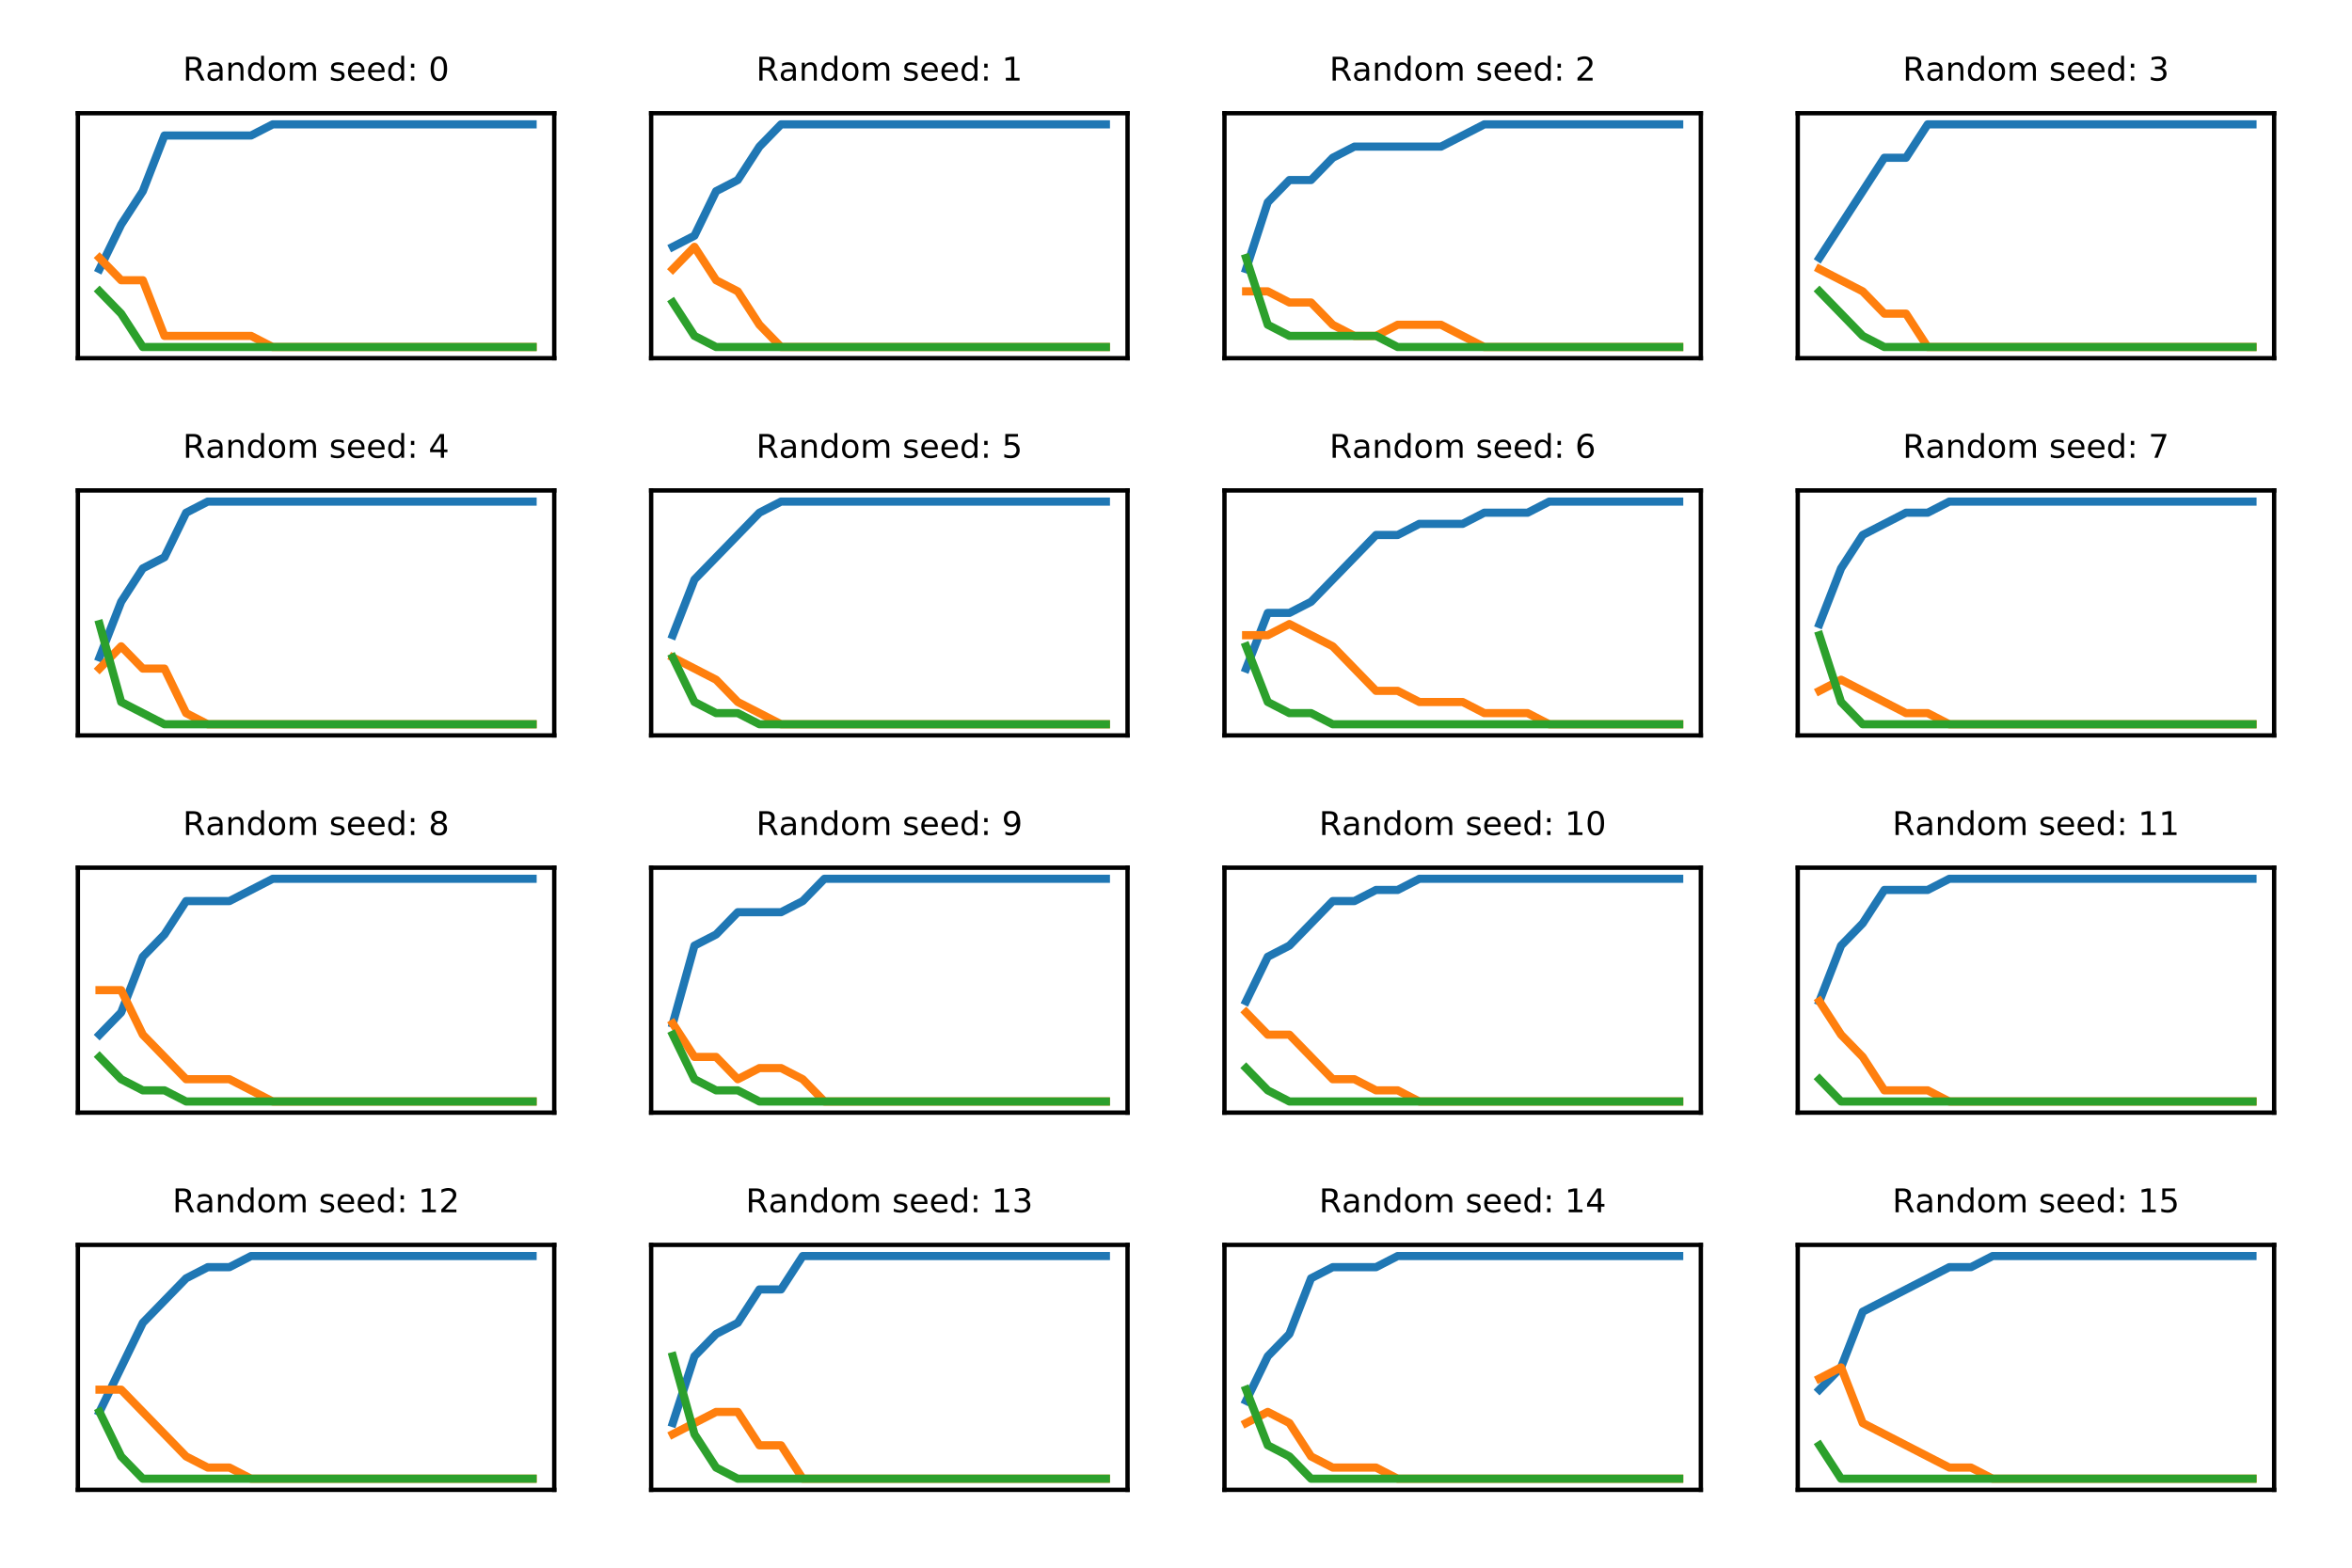 <?xml version="1.0" encoding="utf-8" standalone="no"?>
<!DOCTYPE svg PUBLIC "-//W3C//DTD SVG 1.1//EN"
  "http://www.w3.org/Graphics/SVG/1.1/DTD/svg11.dtd">
<!-- Created with matplotlib (http://matplotlib.org/) -->
<svg height="288pt" version="1.1" viewBox="0 0 432 288" width="432pt" xmlns="http://www.w3.org/2000/svg" xmlns:xlink="http://www.w3.org/1999/xlink">
 <defs>
  <style type="text/css">
*{stroke-linecap:butt;stroke-linejoin:round;}
  </style>
 </defs>
 <g id="figure_1">
  <g id="patch_1">
   <path d="M 0 288 
L 432 288 
L 432 0 
L 0 0 
z
" style="fill:#ffffff;"/>
  </g>
  <g id="axes_1">
   <g id="patch_2">
    <path d="M 14.3 65.8 
L 101.8 65.8 
L 101.8 20.8 
L 14.3 20.8 
z
" style="fill:#ffffff;"/>
   </g>
   <g id="matplotlib.axis_1"/>
   <g id="matplotlib.axis_2"/>
   <g id="line2d_1">
    <path clip-path="url(#p5163b4586a)" d="M 18.277 49.436 
L 22.255 41.255 
L 26.232 35.118 
L 30.209 24.891 
L 34.186 24.891 
L 38.164 24.891 
L 42.141 24.891 
L 46.118 24.891 
L 50.095 22.845 
L 54.073 22.845 
L 58.05 22.845 
L 62.027 22.845 
L 66.005 22.845 
L 69.982 22.845 
L 73.959 22.845 
L 77.936 22.845 
L 81.914 22.845 
L 85.891 22.845 
L 89.868 22.845 
L 93.845 22.845 
L 97.823 22.845 
" style="fill:none;stroke:#1f77b4;stroke-linecap:square;stroke-width:1.5;"/>
   </g>
   <g id="line2d_2">
    <path clip-path="url(#p5163b4586a)" d="M 18.277 47.391 
L 22.255 51.482 
L 26.232 51.482 
L 30.209 61.709 
L 34.186 61.709 
L 38.164 61.709 
L 42.141 61.709 
L 46.118 61.709 
L 50.095 63.755 
L 54.073 63.755 
L 58.05 63.755 
L 62.027 63.755 
L 66.005 63.755 
L 69.982 63.755 
L 73.959 63.755 
L 77.936 63.755 
L 81.914 63.755 
L 85.891 63.755 
L 89.868 63.755 
L 93.845 63.755 
L 97.823 63.755 
" style="fill:none;stroke:#ff7f0e;stroke-linecap:square;stroke-width:1.5;"/>
   </g>
   <g id="line2d_3">
    <path clip-path="url(#p5163b4586a)" d="M 18.277 53.527 
L 22.255 57.618 
L 26.232 63.755 
L 30.209 63.755 
L 34.186 63.755 
L 38.164 63.755 
L 42.141 63.755 
L 46.118 63.755 
L 50.095 63.755 
L 54.073 63.755 
L 58.05 63.755 
L 62.027 63.755 
L 66.005 63.755 
L 69.982 63.755 
L 73.959 63.755 
L 77.936 63.755 
L 81.914 63.755 
L 85.891 63.755 
L 89.868 63.755 
L 93.845 63.755 
L 97.823 63.755 
" style="fill:none;stroke:#2ca02c;stroke-linecap:square;stroke-width:1.5;"/>
   </g>
   <g id="patch_3">
    <path d="M 14.3 65.8 
L 14.3 20.8 
" style="fill:none;stroke:#000000;stroke-linecap:square;stroke-linejoin:miter;stroke-width:0.8;"/>
   </g>
   <g id="patch_4">
    <path d="M 101.8 65.8 
L 101.8 20.8 
" style="fill:none;stroke:#000000;stroke-linecap:square;stroke-linejoin:miter;stroke-width:0.8;"/>
   </g>
   <g id="patch_5">
    <path d="M 14.3 65.8 
L 101.8 65.8 
" style="fill:none;stroke:#000000;stroke-linecap:square;stroke-linejoin:miter;stroke-width:0.8;"/>
   </g>
   <g id="patch_6">
    <path d="M 14.3 20.8 
L 101.8 20.8 
" style="fill:none;stroke:#000000;stroke-linecap:square;stroke-linejoin:miter;stroke-width:0.8;"/>
   </g>
   <g id="text_1">
    <!-- Random seed: 0 -->
    <defs>
     <path d="M 44.391 34.188 
Q 47.562 33.109 50.562 29.594 
Q 53.562 26.078 56.594 19.922 
L 66.609 0 
L 56 0 
L 46.688 18.703 
Q 43.062 26.031 39.672 28.422 
Q 36.281 30.812 30.422 30.812 
L 19.672 30.812 
L 19.672 0 
L 9.812 0 
L 9.812 72.906 
L 32.078 72.906 
Q 44.578 72.906 50.734 67.672 
Q 56.891 62.453 56.891 51.906 
Q 56.891 45.016 53.688 40.469 
Q 50.484 35.938 44.391 34.188 
M 19.672 64.797 
L 19.672 38.922 
L 32.078 38.922 
Q 39.203 38.922 42.844 42.219 
Q 46.484 45.516 46.484 51.906 
Q 46.484 58.297 42.844 61.547 
Q 39.203 64.797 32.078 64.797 
z
" id="DejaVuSans-52"/>
     <path d="M 34.281 27.484 
Q 23.391 27.484 19.188 25 
Q 14.984 22.516 14.984 16.5 
Q 14.984 11.719 18.141 8.906 
Q 21.297 6.109 26.703 6.109 
Q 34.188 6.109 38.703 11.406 
Q 43.219 16.703 43.219 25.484 
L 43.219 27.484 
z
M 52.203 31.203 
L 52.203 0 
L 43.219 0 
L 43.219 8.297 
Q 40.141 3.328 35.547 0.953 
Q 30.953 -1.422 24.312 -1.422 
Q 15.922 -1.422 10.953 3.297 
Q 6 8.016 6 15.922 
Q 6 25.141 12.172 29.828 
Q 18.359 34.516 30.609 34.516 
L 43.219 34.516 
L 43.219 35.406 
Q 43.219 41.609 39.141 45 
Q 35.062 48.391 27.688 48.391 
Q 23 48.391 18.547 47.266 
Q 14.109 46.141 10.016 43.891 
L 10.016 52.203 
Q 14.938 54.109 19.578 55.047 
Q 24.219 56 28.609 56 
Q 40.484 56 46.344 49.844 
Q 52.203 43.703 52.203 31.203 
" id="DejaVuSans-61"/>
     <path d="M 54.891 33.016 
L 54.891 0 
L 45.906 0 
L 45.906 32.719 
Q 45.906 40.484 42.875 44.328 
Q 39.844 48.188 33.797 48.188 
Q 26.516 48.188 22.312 43.547 
Q 18.109 38.922 18.109 30.906 
L 18.109 0 
L 9.078 0 
L 9.078 54.688 
L 18.109 54.688 
L 18.109 46.188 
Q 21.344 51.125 25.703 53.562 
Q 30.078 56 35.797 56 
Q 45.219 56 50.047 50.172 
Q 54.891 44.344 54.891 33.016 
" id="DejaVuSans-6e"/>
     <path d="M 45.406 46.391 
L 45.406 75.984 
L 54.391 75.984 
L 54.391 0 
L 45.406 0 
L 45.406 8.203 
Q 42.578 3.328 38.25 0.953 
Q 33.938 -1.422 27.875 -1.422 
Q 17.969 -1.422 11.734 6.484 
Q 5.516 14.406 5.516 27.297 
Q 5.516 40.188 11.734 48.094 
Q 17.969 56 27.875 56 
Q 33.938 56 38.25 53.625 
Q 42.578 51.266 45.406 46.391 
M 14.797 27.297 
Q 14.797 17.391 18.875 11.75 
Q 22.953 6.109 30.078 6.109 
Q 37.203 6.109 41.297 11.75 
Q 45.406 17.391 45.406 27.297 
Q 45.406 37.203 41.297 42.844 
Q 37.203 48.484 30.078 48.484 
Q 22.953 48.484 18.875 42.844 
Q 14.797 37.203 14.797 27.297 
" id="DejaVuSans-64"/>
     <path d="M 30.609 48.391 
Q 23.391 48.391 19.188 42.75 
Q 14.984 37.109 14.984 27.297 
Q 14.984 17.484 19.156 11.844 
Q 23.344 6.203 30.609 6.203 
Q 37.797 6.203 41.984 11.859 
Q 46.188 17.531 46.188 27.297 
Q 46.188 37.016 41.984 42.703 
Q 37.797 48.391 30.609 48.391 
M 30.609 56 
Q 42.328 56 49.016 48.375 
Q 55.719 40.766 55.719 27.297 
Q 55.719 13.875 49.016 6.219 
Q 42.328 -1.422 30.609 -1.422 
Q 18.844 -1.422 12.172 6.219 
Q 5.516 13.875 5.516 27.297 
Q 5.516 40.766 12.172 48.375 
Q 18.844 56 30.609 56 
" id="DejaVuSans-6f"/>
     <path d="M 52 44.188 
Q 55.375 50.25 60.062 53.125 
Q 64.75 56 71.094 56 
Q 79.641 56 84.281 50.016 
Q 88.922 44.047 88.922 33.016 
L 88.922 0 
L 79.891 0 
L 79.891 32.719 
Q 79.891 40.578 77.094 44.375 
Q 74.312 48.188 68.609 48.188 
Q 61.625 48.188 57.562 43.547 
Q 53.516 38.922 53.516 30.906 
L 53.516 0 
L 44.484 0 
L 44.484 32.719 
Q 44.484 40.625 41.703 44.406 
Q 38.922 48.188 33.109 48.188 
Q 26.219 48.188 22.156 43.531 
Q 18.109 38.875 18.109 30.906 
L 18.109 0 
L 9.078 0 
L 9.078 54.688 
L 18.109 54.688 
L 18.109 46.188 
Q 21.188 51.219 25.484 53.609 
Q 29.781 56 35.688 56 
Q 41.656 56 45.828 52.969 
Q 50 49.953 52 44.188 
" id="DejaVuSans-6d"/>
     <path id="DejaVuSans-20"/>
     <path d="M 44.281 53.078 
L 44.281 44.578 
Q 40.484 46.531 36.375 47.5 
Q 32.281 48.484 27.875 48.484 
Q 21.188 48.484 17.844 46.438 
Q 14.5 44.391 14.5 40.281 
Q 14.5 37.156 16.891 35.375 
Q 19.281 33.594 26.516 31.984 
L 29.594 31.297 
Q 39.156 29.25 43.188 25.516 
Q 47.219 21.781 47.219 15.094 
Q 47.219 7.469 41.188 3.016 
Q 35.156 -1.422 24.609 -1.422 
Q 20.219 -1.422 15.453 -0.562 
Q 10.688 0.297 5.422 2 
L 5.422 11.281 
Q 10.406 8.688 15.234 7.391 
Q 20.062 6.109 24.812 6.109 
Q 31.156 6.109 34.562 8.281 
Q 37.984 10.453 37.984 14.406 
Q 37.984 18.062 35.516 20.016 
Q 33.062 21.969 24.703 23.781 
L 21.578 24.516 
Q 13.234 26.266 9.516 29.906 
Q 5.812 33.547 5.812 39.891 
Q 5.812 47.609 11.281 51.797 
Q 16.75 56 26.812 56 
Q 31.781 56 36.172 55.266 
Q 40.578 54.547 44.281 53.078 
" id="DejaVuSans-73"/>
     <path d="M 56.203 29.594 
L 56.203 25.203 
L 14.891 25.203 
Q 15.484 15.922 20.484 11.062 
Q 25.484 6.203 34.422 6.203 
Q 39.594 6.203 44.453 7.469 
Q 49.312 8.734 54.109 11.281 
L 54.109 2.781 
Q 49.266 0.734 44.188 -0.344 
Q 39.109 -1.422 33.891 -1.422 
Q 20.797 -1.422 13.156 6.188 
Q 5.516 13.812 5.516 26.812 
Q 5.516 40.234 12.766 48.109 
Q 20.016 56 32.328 56 
Q 43.359 56 49.781 48.891 
Q 56.203 41.797 56.203 29.594 
M 47.219 32.234 
Q 47.125 39.594 43.094 43.984 
Q 39.062 48.391 32.422 48.391 
Q 24.906 48.391 20.391 44.141 
Q 15.875 39.891 15.188 32.172 
z
" id="DejaVuSans-65"/>
     <path d="M 11.719 12.406 
L 22.016 12.406 
L 22.016 0 
L 11.719 0 
z
M 11.719 51.703 
L 22.016 51.703 
L 22.016 39.312 
L 11.719 39.312 
z
" id="DejaVuSans-3a"/>
     <path d="M 31.781 66.406 
Q 24.172 66.406 20.328 58.906 
Q 16.5 51.422 16.5 36.375 
Q 16.5 21.391 20.328 13.891 
Q 24.172 6.391 31.781 6.391 
Q 39.453 6.391 43.281 13.891 
Q 47.125 21.391 47.125 36.375 
Q 47.125 51.422 43.281 58.906 
Q 39.453 66.406 31.781 66.406 
M 31.781 74.219 
Q 44.047 74.219 50.516 64.516 
Q 56.984 54.828 56.984 36.375 
Q 56.984 17.969 50.516 8.266 
Q 44.047 -1.422 31.781 -1.422 
Q 19.531 -1.422 13.062 8.266 
Q 6.594 17.969 6.594 36.375 
Q 6.594 54.828 13.062 64.516 
Q 19.531 74.219 31.781 74.219 
" id="DejaVuSans-30"/>
    </defs>
    <g transform="translate(33.579 14.8)scale(0.06 -0.06)">
     <use xlink:href="#DejaVuSans-52"/>
     <use x="69.451" xlink:href="#DejaVuSans-61"/>
     <use x="130.73" xlink:href="#DejaVuSans-6e"/>
     <use x="194.109" xlink:href="#DejaVuSans-64"/>
     <use x="257.586" xlink:href="#DejaVuSans-6f"/>
     <use x="318.768" xlink:href="#DejaVuSans-6d"/>
     <use x="416.18" xlink:href="#DejaVuSans-20"/>
     <use x="447.967" xlink:href="#DejaVuSans-73"/>
     <use x="500.066" xlink:href="#DejaVuSans-65"/>
     <use x="561.59" xlink:href="#DejaVuSans-65"/>
     <use x="623.113" xlink:href="#DejaVuSans-64"/>
     <use x="686.59" xlink:href="#DejaVuSans-3a"/>
     <use x="720.281" xlink:href="#DejaVuSans-20"/>
     <use x="752.068" xlink:href="#DejaVuSans-30"/>
    </g>
   </g>
  </g>
  <g id="axes_2">
   <g id="patch_7">
    <path d="M 119.6 65.8 
L 207.1 65.8 
L 207.1 20.8 
L 119.6 20.8 
z
" style="fill:#ffffff;"/>
   </g>
   <g id="matplotlib.axis_3"/>
   <g id="matplotlib.axis_4"/>
   <g id="line2d_4">
    <path clip-path="url(#pd6d5aa2b96)" d="M 123.577 45.345 
L 127.555 43.3 
L 131.532 35.118 
L 135.509 33.073 
L 139.486 26.936 
L 143.464 22.845 
L 147.441 22.845 
L 151.418 22.845 
L 155.395 22.845 
L 159.373 22.845 
L 163.35 22.845 
L 167.327 22.845 
L 171.305 22.845 
L 175.282 22.845 
L 179.259 22.845 
L 183.236 22.845 
L 187.214 22.845 
L 191.191 22.845 
L 195.168 22.845 
L 199.145 22.845 
L 203.123 22.845 
" style="fill:none;stroke:#1f77b4;stroke-linecap:square;stroke-width:1.5;"/>
   </g>
   <g id="line2d_5">
    <path clip-path="url(#pd6d5aa2b96)" d="M 123.577 49.436 
L 127.555 45.345 
L 131.532 51.482 
L 135.509 53.527 
L 139.486 59.664 
L 143.464 63.755 
L 147.441 63.755 
L 151.418 63.755 
L 155.395 63.755 
L 159.373 63.755 
L 163.35 63.755 
L 167.327 63.755 
L 171.305 63.755 
L 175.282 63.755 
L 179.259 63.755 
L 183.236 63.755 
L 187.214 63.755 
L 191.191 63.755 
L 195.168 63.755 
L 199.145 63.755 
L 203.123 63.755 
" style="fill:none;stroke:#ff7f0e;stroke-linecap:square;stroke-width:1.5;"/>
   </g>
   <g id="line2d_6">
    <path clip-path="url(#pd6d5aa2b96)" d="M 123.577 55.573 
L 127.555 61.709 
L 131.532 63.755 
L 135.509 63.755 
L 139.486 63.755 
L 143.464 63.755 
L 147.441 63.755 
L 151.418 63.755 
L 155.395 63.755 
L 159.373 63.755 
L 163.35 63.755 
L 167.327 63.755 
L 171.305 63.755 
L 175.282 63.755 
L 179.259 63.755 
L 183.236 63.755 
L 187.214 63.755 
L 191.191 63.755 
L 195.168 63.755 
L 199.145 63.755 
L 203.123 63.755 
" style="fill:none;stroke:#2ca02c;stroke-linecap:square;stroke-width:1.5;"/>
   </g>
   <g id="patch_8">
    <path d="M 119.6 65.8 
L 119.6 20.8 
" style="fill:none;stroke:#000000;stroke-linecap:square;stroke-linejoin:miter;stroke-width:0.8;"/>
   </g>
   <g id="patch_9">
    <path d="M 207.1 65.8 
L 207.1 20.8 
" style="fill:none;stroke:#000000;stroke-linecap:square;stroke-linejoin:miter;stroke-width:0.8;"/>
   </g>
   <g id="patch_10">
    <path d="M 119.6 65.8 
L 207.1 65.8 
" style="fill:none;stroke:#000000;stroke-linecap:square;stroke-linejoin:miter;stroke-width:0.8;"/>
   </g>
   <g id="patch_11">
    <path d="M 119.6 20.8 
L 207.1 20.8 
" style="fill:none;stroke:#000000;stroke-linecap:square;stroke-linejoin:miter;stroke-width:0.8;"/>
   </g>
   <g id="text_2">
    <!-- Random seed: 1 -->
    <defs>
     <path d="M 12.406 8.297 
L 28.516 8.297 
L 28.516 63.922 
L 10.984 60.406 
L 10.984 69.391 
L 28.422 72.906 
L 38.281 72.906 
L 38.281 8.297 
L 54.391 8.297 
L 54.391 0 
L 12.406 0 
z
" id="DejaVuSans-31"/>
    </defs>
    <g transform="translate(138.879 14.8)scale(0.06 -0.06)">
     <use xlink:href="#DejaVuSans-52"/>
     <use x="69.451" xlink:href="#DejaVuSans-61"/>
     <use x="130.73" xlink:href="#DejaVuSans-6e"/>
     <use x="194.109" xlink:href="#DejaVuSans-64"/>
     <use x="257.586" xlink:href="#DejaVuSans-6f"/>
     <use x="318.768" xlink:href="#DejaVuSans-6d"/>
     <use x="416.18" xlink:href="#DejaVuSans-20"/>
     <use x="447.967" xlink:href="#DejaVuSans-73"/>
     <use x="500.066" xlink:href="#DejaVuSans-65"/>
     <use x="561.59" xlink:href="#DejaVuSans-65"/>
     <use x="623.113" xlink:href="#DejaVuSans-64"/>
     <use x="686.59" xlink:href="#DejaVuSans-3a"/>
     <use x="720.281" xlink:href="#DejaVuSans-20"/>
     <use x="752.068" xlink:href="#DejaVuSans-31"/>
    </g>
   </g>
  </g>
  <g id="axes_3">
   <g id="patch_12">
    <path d="M 224.9 65.8 
L 312.4 65.8 
L 312.4 20.8 
L 224.9 20.8 
z
" style="fill:#ffffff;"/>
   </g>
   <g id="matplotlib.axis_5"/>
   <g id="matplotlib.axis_6"/>
   <g id="line2d_7">
    <path clip-path="url(#p531549d15c)" d="M 228.877 49.436 
L 232.855 37.164 
L 236.832 33.073 
L 240.809 33.073 
L 244.786 28.982 
L 248.764 26.936 
L 252.741 26.936 
L 256.718 26.936 
L 260.695 26.936 
L 264.673 26.936 
L 268.65 24.891 
L 272.627 22.845 
L 276.605 22.845 
L 280.582 22.845 
L 284.559 22.845 
L 288.536 22.845 
L 292.514 22.845 
L 296.491 22.845 
L 300.468 22.845 
L 304.445 22.845 
L 308.423 22.845 
" style="fill:none;stroke:#1f77b4;stroke-linecap:square;stroke-width:1.5;"/>
   </g>
   <g id="line2d_8">
    <path clip-path="url(#p531549d15c)" d="M 228.877 53.527 
L 232.855 53.527 
L 236.832 55.573 
L 240.809 55.573 
L 244.786 59.664 
L 248.764 61.709 
L 252.741 61.709 
L 256.718 59.664 
L 260.695 59.664 
L 264.673 59.664 
L 268.65 61.709 
L 272.627 63.755 
L 276.605 63.755 
L 280.582 63.755 
L 284.559 63.755 
L 288.536 63.755 
L 292.514 63.755 
L 296.491 63.755 
L 300.468 63.755 
L 304.445 63.755 
L 308.423 63.755 
" style="fill:none;stroke:#ff7f0e;stroke-linecap:square;stroke-width:1.5;"/>
   </g>
   <g id="line2d_9">
    <path clip-path="url(#p531549d15c)" d="M 228.877 47.391 
L 232.855 59.664 
L 236.832 61.709 
L 240.809 61.709 
L 244.786 61.709 
L 248.764 61.709 
L 252.741 61.709 
L 256.718 63.755 
L 260.695 63.755 
L 264.673 63.755 
L 268.65 63.755 
L 272.627 63.755 
L 276.605 63.755 
L 280.582 63.755 
L 284.559 63.755 
L 288.536 63.755 
L 292.514 63.755 
L 296.491 63.755 
L 300.468 63.755 
L 304.445 63.755 
L 308.423 63.755 
" style="fill:none;stroke:#2ca02c;stroke-linecap:square;stroke-width:1.5;"/>
   </g>
   <g id="patch_13">
    <path d="M 224.9 65.8 
L 224.9 20.8 
" style="fill:none;stroke:#000000;stroke-linecap:square;stroke-linejoin:miter;stroke-width:0.8;"/>
   </g>
   <g id="patch_14">
    <path d="M 312.4 65.8 
L 312.4 20.8 
" style="fill:none;stroke:#000000;stroke-linecap:square;stroke-linejoin:miter;stroke-width:0.8;"/>
   </g>
   <g id="patch_15">
    <path d="M 224.9 65.8 
L 312.4 65.8 
" style="fill:none;stroke:#000000;stroke-linecap:square;stroke-linejoin:miter;stroke-width:0.8;"/>
   </g>
   <g id="patch_16">
    <path d="M 224.9 20.8 
L 312.4 20.8 
" style="fill:none;stroke:#000000;stroke-linecap:square;stroke-linejoin:miter;stroke-width:0.8;"/>
   </g>
   <g id="text_3">
    <!-- Random seed: 2 -->
    <defs>
     <path d="M 19.188 8.297 
L 53.609 8.297 
L 53.609 0 
L 7.328 0 
L 7.328 8.297 
Q 12.938 14.109 22.625 23.891 
Q 32.328 33.688 34.812 36.531 
Q 39.547 41.844 41.422 45.531 
Q 43.312 49.219 43.312 52.781 
Q 43.312 58.594 39.234 62.25 
Q 35.156 65.922 28.609 65.922 
Q 23.969 65.922 18.812 64.312 
Q 13.672 62.703 7.812 59.422 
L 7.812 69.391 
Q 13.766 71.781 18.938 73 
Q 24.125 74.219 28.422 74.219 
Q 39.75 74.219 46.484 68.547 
Q 53.219 62.891 53.219 53.422 
Q 53.219 48.922 51.531 44.891 
Q 49.859 40.875 45.406 35.406 
Q 44.188 33.984 37.641 27.219 
Q 31.109 20.453 19.188 8.297 
" id="DejaVuSans-32"/>
    </defs>
    <g transform="translate(244.179 14.8)scale(0.06 -0.06)">
     <use xlink:href="#DejaVuSans-52"/>
     <use x="69.451" xlink:href="#DejaVuSans-61"/>
     <use x="130.73" xlink:href="#DejaVuSans-6e"/>
     <use x="194.109" xlink:href="#DejaVuSans-64"/>
     <use x="257.586" xlink:href="#DejaVuSans-6f"/>
     <use x="318.768" xlink:href="#DejaVuSans-6d"/>
     <use x="416.18" xlink:href="#DejaVuSans-20"/>
     <use x="447.967" xlink:href="#DejaVuSans-73"/>
     <use x="500.066" xlink:href="#DejaVuSans-65"/>
     <use x="561.59" xlink:href="#DejaVuSans-65"/>
     <use x="623.113" xlink:href="#DejaVuSans-64"/>
     <use x="686.59" xlink:href="#DejaVuSans-3a"/>
     <use x="720.281" xlink:href="#DejaVuSans-20"/>
     <use x="752.068" xlink:href="#DejaVuSans-32"/>
    </g>
   </g>
  </g>
  <g id="axes_4">
   <g id="patch_17">
    <path d="M 330.2 65.8 
L 417.7 65.8 
L 417.7 20.8 
L 330.2 20.8 
z
" style="fill:#ffffff;"/>
   </g>
   <g id="matplotlib.axis_7"/>
   <g id="matplotlib.axis_8"/>
   <g id="line2d_10">
    <path clip-path="url(#p1fdfaea494)" d="M 334.177 47.391 
L 338.155 41.255 
L 342.132 35.118 
L 346.109 28.982 
L 350.086 28.982 
L 354.064 22.845 
L 358.041 22.845 
L 362.018 22.845 
L 365.995 22.845 
L 369.973 22.845 
L 373.95 22.845 
L 377.927 22.845 
L 381.905 22.845 
L 385.882 22.845 
L 389.859 22.845 
L 393.836 22.845 
L 397.814 22.845 
L 401.791 22.845 
L 405.768 22.845 
L 409.745 22.845 
L 413.723 22.845 
" style="fill:none;stroke:#1f77b4;stroke-linecap:square;stroke-width:1.5;"/>
   </g>
   <g id="line2d_11">
    <path clip-path="url(#p1fdfaea494)" d="M 334.177 49.436 
L 338.155 51.482 
L 342.132 53.527 
L 346.109 57.618 
L 350.086 57.618 
L 354.064 63.755 
L 358.041 63.755 
L 362.018 63.755 
L 365.995 63.755 
L 369.973 63.755 
L 373.95 63.755 
L 377.927 63.755 
L 381.905 63.755 
L 385.882 63.755 
L 389.859 63.755 
L 393.836 63.755 
L 397.814 63.755 
L 401.791 63.755 
L 405.768 63.755 
L 409.745 63.755 
L 413.723 63.755 
" style="fill:none;stroke:#ff7f0e;stroke-linecap:square;stroke-width:1.5;"/>
   </g>
   <g id="line2d_12">
    <path clip-path="url(#p1fdfaea494)" d="M 334.177 53.527 
L 338.155 57.618 
L 342.132 61.709 
L 346.109 63.755 
L 350.086 63.755 
L 354.064 63.755 
L 358.041 63.755 
L 362.018 63.755 
L 365.995 63.755 
L 369.973 63.755 
L 373.95 63.755 
L 377.927 63.755 
L 381.905 63.755 
L 385.882 63.755 
L 389.859 63.755 
L 393.836 63.755 
L 397.814 63.755 
L 401.791 63.755 
L 405.768 63.755 
L 409.745 63.755 
L 413.723 63.755 
" style="fill:none;stroke:#2ca02c;stroke-linecap:square;stroke-width:1.5;"/>
   </g>
   <g id="patch_18">
    <path d="M 330.2 65.8 
L 330.2 20.8 
" style="fill:none;stroke:#000000;stroke-linecap:square;stroke-linejoin:miter;stroke-width:0.8;"/>
   </g>
   <g id="patch_19">
    <path d="M 417.7 65.8 
L 417.7 20.8 
" style="fill:none;stroke:#000000;stroke-linecap:square;stroke-linejoin:miter;stroke-width:0.8;"/>
   </g>
   <g id="patch_20">
    <path d="M 330.2 65.8 
L 417.7 65.8 
" style="fill:none;stroke:#000000;stroke-linecap:square;stroke-linejoin:miter;stroke-width:0.8;"/>
   </g>
   <g id="patch_21">
    <path d="M 330.2 20.8 
L 417.7 20.8 
" style="fill:none;stroke:#000000;stroke-linecap:square;stroke-linejoin:miter;stroke-width:0.8;"/>
   </g>
   <g id="text_4">
    <!-- Random seed: 3 -->
    <defs>
     <path d="M 40.578 39.312 
Q 47.656 37.797 51.625 33 
Q 55.609 28.219 55.609 21.188 
Q 55.609 10.406 48.188 4.484 
Q 40.766 -1.422 27.094 -1.422 
Q 22.516 -1.422 17.656 -0.516 
Q 12.797 0.391 7.625 2.203 
L 7.625 11.719 
Q 11.719 9.328 16.594 8.109 
Q 21.484 6.891 26.812 6.891 
Q 36.078 6.891 40.938 10.547 
Q 45.797 14.203 45.797 21.188 
Q 45.797 27.641 41.281 31.266 
Q 36.766 34.906 28.719 34.906 
L 20.219 34.906 
L 20.219 43.016 
L 29.109 43.016 
Q 36.375 43.016 40.234 45.922 
Q 44.094 48.828 44.094 54.297 
Q 44.094 59.906 40.109 62.906 
Q 36.141 65.922 28.719 65.922 
Q 24.656 65.922 20.016 65.031 
Q 15.375 64.156 9.812 62.312 
L 9.812 71.094 
Q 15.438 72.656 20.344 73.438 
Q 25.25 74.219 29.594 74.219 
Q 40.828 74.219 47.359 69.109 
Q 53.906 64.016 53.906 55.328 
Q 53.906 49.266 50.438 45.094 
Q 46.969 40.922 40.578 39.312 
" id="DejaVuSans-33"/>
    </defs>
    <g transform="translate(349.479 14.8)scale(0.06 -0.06)">
     <use xlink:href="#DejaVuSans-52"/>
     <use x="69.451" xlink:href="#DejaVuSans-61"/>
     <use x="130.73" xlink:href="#DejaVuSans-6e"/>
     <use x="194.109" xlink:href="#DejaVuSans-64"/>
     <use x="257.586" xlink:href="#DejaVuSans-6f"/>
     <use x="318.768" xlink:href="#DejaVuSans-6d"/>
     <use x="416.18" xlink:href="#DejaVuSans-20"/>
     <use x="447.967" xlink:href="#DejaVuSans-73"/>
     <use x="500.066" xlink:href="#DejaVuSans-65"/>
     <use x="561.59" xlink:href="#DejaVuSans-65"/>
     <use x="623.113" xlink:href="#DejaVuSans-64"/>
     <use x="686.59" xlink:href="#DejaVuSans-3a"/>
     <use x="720.281" xlink:href="#DejaVuSans-20"/>
     <use x="752.068" xlink:href="#DejaVuSans-33"/>
    </g>
   </g>
  </g>
  <g id="axes_5">
   <g id="patch_22">
    <path d="M 14.3 135.1 
L 101.8 135.1 
L 101.8 90.1 
L 14.3 90.1 
z
" style="fill:#ffffff;"/>
   </g>
   <g id="matplotlib.axis_9"/>
   <g id="matplotlib.axis_10"/>
   <g id="line2d_13">
    <path clip-path="url(#p73ef63dc00)" d="M 18.277 120.782 
L 22.255 110.555 
L 26.232 104.418 
L 30.209 102.373 
L 34.186 94.191 
L 38.164 92.145 
L 42.141 92.145 
L 46.118 92.145 
L 50.095 92.145 
L 54.073 92.145 
L 58.05 92.145 
L 62.027 92.145 
L 66.005 92.145 
L 69.982 92.145 
L 73.959 92.145 
L 77.936 92.145 
L 81.914 92.145 
L 85.891 92.145 
L 89.868 92.145 
L 93.845 92.145 
L 97.823 92.145 
" style="fill:none;stroke:#1f77b4;stroke-linecap:square;stroke-width:1.5;"/>
   </g>
   <g id="line2d_14">
    <path clip-path="url(#p73ef63dc00)" d="M 18.277 122.827 
L 22.255 118.736 
L 26.232 122.827 
L 30.209 122.827 
L 34.186 131.009 
L 38.164 133.055 
L 42.141 133.055 
L 46.118 133.055 
L 50.095 133.055 
L 54.073 133.055 
L 58.05 133.055 
L 62.027 133.055 
L 66.005 133.055 
L 69.982 133.055 
L 73.959 133.055 
L 77.936 133.055 
L 81.914 133.055 
L 85.891 133.055 
L 89.868 133.055 
L 93.845 133.055 
L 97.823 133.055 
" style="fill:none;stroke:#ff7f0e;stroke-linecap:square;stroke-width:1.5;"/>
   </g>
   <g id="line2d_15">
    <path clip-path="url(#p73ef63dc00)" d="M 18.277 114.645 
L 22.255 128.964 
L 26.232 131.009 
L 30.209 133.055 
L 34.186 133.055 
L 38.164 133.055 
L 42.141 133.055 
L 46.118 133.055 
L 50.095 133.055 
L 54.073 133.055 
L 58.05 133.055 
L 62.027 133.055 
L 66.005 133.055 
L 69.982 133.055 
L 73.959 133.055 
L 77.936 133.055 
L 81.914 133.055 
L 85.891 133.055 
L 89.868 133.055 
L 93.845 133.055 
L 97.823 133.055 
" style="fill:none;stroke:#2ca02c;stroke-linecap:square;stroke-width:1.5;"/>
   </g>
   <g id="patch_23">
    <path d="M 14.3 135.1 
L 14.3 90.1 
" style="fill:none;stroke:#000000;stroke-linecap:square;stroke-linejoin:miter;stroke-width:0.8;"/>
   </g>
   <g id="patch_24">
    <path d="M 101.8 135.1 
L 101.8 90.1 
" style="fill:none;stroke:#000000;stroke-linecap:square;stroke-linejoin:miter;stroke-width:0.8;"/>
   </g>
   <g id="patch_25">
    <path d="M 14.3 135.1 
L 101.8 135.1 
" style="fill:none;stroke:#000000;stroke-linecap:square;stroke-linejoin:miter;stroke-width:0.8;"/>
   </g>
   <g id="patch_26">
    <path d="M 14.3 90.1 
L 101.8 90.1 
" style="fill:none;stroke:#000000;stroke-linecap:square;stroke-linejoin:miter;stroke-width:0.8;"/>
   </g>
   <g id="text_5">
    <!-- Random seed: 4 -->
    <defs>
     <path d="M 37.797 64.312 
L 12.891 25.391 
L 37.797 25.391 
z
M 35.203 72.906 
L 47.609 72.906 
L 47.609 25.391 
L 58.016 25.391 
L 58.016 17.188 
L 47.609 17.188 
L 47.609 0 
L 37.797 0 
L 37.797 17.188 
L 4.891 17.188 
L 4.891 26.703 
z
" id="DejaVuSans-34"/>
    </defs>
    <g transform="translate(33.579 84.1)scale(0.06 -0.06)">
     <use xlink:href="#DejaVuSans-52"/>
     <use x="69.451" xlink:href="#DejaVuSans-61"/>
     <use x="130.73" xlink:href="#DejaVuSans-6e"/>
     <use x="194.109" xlink:href="#DejaVuSans-64"/>
     <use x="257.586" xlink:href="#DejaVuSans-6f"/>
     <use x="318.768" xlink:href="#DejaVuSans-6d"/>
     <use x="416.18" xlink:href="#DejaVuSans-20"/>
     <use x="447.967" xlink:href="#DejaVuSans-73"/>
     <use x="500.066" xlink:href="#DejaVuSans-65"/>
     <use x="561.59" xlink:href="#DejaVuSans-65"/>
     <use x="623.113" xlink:href="#DejaVuSans-64"/>
     <use x="686.59" xlink:href="#DejaVuSans-3a"/>
     <use x="720.281" xlink:href="#DejaVuSans-20"/>
     <use x="752.068" xlink:href="#DejaVuSans-34"/>
    </g>
   </g>
  </g>
  <g id="axes_6">
   <g id="patch_27">
    <path d="M 119.6 135.1 
L 207.1 135.1 
L 207.1 90.1 
L 119.6 90.1 
z
" style="fill:#ffffff;"/>
   </g>
   <g id="matplotlib.axis_11"/>
   <g id="matplotlib.axis_12"/>
   <g id="line2d_16">
    <path clip-path="url(#p3e5bc9827a)" d="M 123.577 116.691 
L 127.555 106.464 
L 131.532 102.373 
L 135.509 98.282 
L 139.486 94.191 
L 143.464 92.145 
L 147.441 92.145 
L 151.418 92.145 
L 155.395 92.145 
L 159.373 92.145 
L 163.35 92.145 
L 167.327 92.145 
L 171.305 92.145 
L 175.282 92.145 
L 179.259 92.145 
L 183.236 92.145 
L 187.214 92.145 
L 191.191 92.145 
L 195.168 92.145 
L 199.145 92.145 
L 203.123 92.145 
" style="fill:none;stroke:#1f77b4;stroke-linecap:square;stroke-width:1.5;"/>
   </g>
   <g id="line2d_17">
    <path clip-path="url(#p3e5bc9827a)" d="M 123.577 120.782 
L 127.555 122.827 
L 131.532 124.873 
L 135.509 128.964 
L 139.486 131.009 
L 143.464 133.055 
L 147.441 133.055 
L 151.418 133.055 
L 155.395 133.055 
L 159.373 133.055 
L 163.35 133.055 
L 167.327 133.055 
L 171.305 133.055 
L 175.282 133.055 
L 179.259 133.055 
L 183.236 133.055 
L 187.214 133.055 
L 191.191 133.055 
L 195.168 133.055 
L 199.145 133.055 
L 203.123 133.055 
" style="fill:none;stroke:#ff7f0e;stroke-linecap:square;stroke-width:1.5;"/>
   </g>
   <g id="line2d_18">
    <path clip-path="url(#p3e5bc9827a)" d="M 123.577 120.782 
L 127.555 128.964 
L 131.532 131.009 
L 135.509 131.009 
L 139.486 133.055 
L 143.464 133.055 
L 147.441 133.055 
L 151.418 133.055 
L 155.395 133.055 
L 159.373 133.055 
L 163.35 133.055 
L 167.327 133.055 
L 171.305 133.055 
L 175.282 133.055 
L 179.259 133.055 
L 183.236 133.055 
L 187.214 133.055 
L 191.191 133.055 
L 195.168 133.055 
L 199.145 133.055 
L 203.123 133.055 
" style="fill:none;stroke:#2ca02c;stroke-linecap:square;stroke-width:1.5;"/>
   </g>
   <g id="patch_28">
    <path d="M 119.6 135.1 
L 119.6 90.1 
" style="fill:none;stroke:#000000;stroke-linecap:square;stroke-linejoin:miter;stroke-width:0.8;"/>
   </g>
   <g id="patch_29">
    <path d="M 207.1 135.1 
L 207.1 90.1 
" style="fill:none;stroke:#000000;stroke-linecap:square;stroke-linejoin:miter;stroke-width:0.8;"/>
   </g>
   <g id="patch_30">
    <path d="M 119.6 135.1 
L 207.1 135.1 
" style="fill:none;stroke:#000000;stroke-linecap:square;stroke-linejoin:miter;stroke-width:0.8;"/>
   </g>
   <g id="patch_31">
    <path d="M 119.6 90.1 
L 207.1 90.1 
" style="fill:none;stroke:#000000;stroke-linecap:square;stroke-linejoin:miter;stroke-width:0.8;"/>
   </g>
   <g id="text_6">
    <!-- Random seed: 5 -->
    <defs>
     <path d="M 10.797 72.906 
L 49.516 72.906 
L 49.516 64.594 
L 19.828 64.594 
L 19.828 46.734 
Q 21.969 47.469 24.109 47.828 
Q 26.266 48.188 28.422 48.188 
Q 40.625 48.188 47.75 41.5 
Q 54.891 34.812 54.891 23.391 
Q 54.891 11.625 47.562 5.094 
Q 40.234 -1.422 26.906 -1.422 
Q 22.312 -1.422 17.547 -0.641 
Q 12.797 0.141 7.719 1.703 
L 7.719 11.625 
Q 12.109 9.234 16.797 8.062 
Q 21.484 6.891 26.703 6.891 
Q 35.156 6.891 40.078 11.328 
Q 45.016 15.766 45.016 23.391 
Q 45.016 31 40.078 35.438 
Q 35.156 39.891 26.703 39.891 
Q 22.75 39.891 18.812 39.016 
Q 14.891 38.141 10.797 36.281 
z
" id="DejaVuSans-35"/>
    </defs>
    <g transform="translate(138.879 84.1)scale(0.06 -0.06)">
     <use xlink:href="#DejaVuSans-52"/>
     <use x="69.451" xlink:href="#DejaVuSans-61"/>
     <use x="130.73" xlink:href="#DejaVuSans-6e"/>
     <use x="194.109" xlink:href="#DejaVuSans-64"/>
     <use x="257.586" xlink:href="#DejaVuSans-6f"/>
     <use x="318.768" xlink:href="#DejaVuSans-6d"/>
     <use x="416.18" xlink:href="#DejaVuSans-20"/>
     <use x="447.967" xlink:href="#DejaVuSans-73"/>
     <use x="500.066" xlink:href="#DejaVuSans-65"/>
     <use x="561.59" xlink:href="#DejaVuSans-65"/>
     <use x="623.113" xlink:href="#DejaVuSans-64"/>
     <use x="686.59" xlink:href="#DejaVuSans-3a"/>
     <use x="720.281" xlink:href="#DejaVuSans-20"/>
     <use x="752.068" xlink:href="#DejaVuSans-35"/>
    </g>
   </g>
  </g>
  <g id="axes_7">
   <g id="patch_32">
    <path d="M 224.9 135.1 
L 312.4 135.1 
L 312.4 90.1 
L 224.9 90.1 
z
" style="fill:#ffffff;"/>
   </g>
   <g id="matplotlib.axis_13"/>
   <g id="matplotlib.axis_14"/>
   <g id="line2d_19">
    <path clip-path="url(#p436d3b65eb)" d="M 228.877 122.827 
L 232.855 112.6 
L 236.832 112.6 
L 240.809 110.555 
L 244.786 106.464 
L 248.764 102.373 
L 252.741 98.282 
L 256.718 98.282 
L 260.695 96.236 
L 264.673 96.236 
L 268.65 96.236 
L 272.627 94.191 
L 276.605 94.191 
L 280.582 94.191 
L 284.559 92.145 
L 288.536 92.145 
L 292.514 92.145 
L 296.491 92.145 
L 300.468 92.145 
L 304.445 92.145 
L 308.423 92.145 
" style="fill:none;stroke:#1f77b4;stroke-linecap:square;stroke-width:1.5;"/>
   </g>
   <g id="line2d_20">
    <path clip-path="url(#p436d3b65eb)" d="M 228.877 116.691 
L 232.855 116.691 
L 236.832 114.645 
L 240.809 116.691 
L 244.786 118.736 
L 248.764 122.827 
L 252.741 126.918 
L 256.718 126.918 
L 260.695 128.964 
L 264.673 128.964 
L 268.65 128.964 
L 272.627 131.009 
L 276.605 131.009 
L 280.582 131.009 
L 284.559 133.055 
L 288.536 133.055 
L 292.514 133.055 
L 296.491 133.055 
L 300.468 133.055 
L 304.445 133.055 
L 308.423 133.055 
" style="fill:none;stroke:#ff7f0e;stroke-linecap:square;stroke-width:1.5;"/>
   </g>
   <g id="line2d_21">
    <path clip-path="url(#p436d3b65eb)" d="M 228.877 118.736 
L 232.855 128.964 
L 236.832 131.009 
L 240.809 131.009 
L 244.786 133.055 
L 248.764 133.055 
L 252.741 133.055 
L 256.718 133.055 
L 260.695 133.055 
L 264.673 133.055 
L 268.65 133.055 
L 272.627 133.055 
L 276.605 133.055 
L 280.582 133.055 
L 284.559 133.055 
L 288.536 133.055 
L 292.514 133.055 
L 296.491 133.055 
L 300.468 133.055 
L 304.445 133.055 
L 308.423 133.055 
" style="fill:none;stroke:#2ca02c;stroke-linecap:square;stroke-width:1.5;"/>
   </g>
   <g id="patch_33">
    <path d="M 224.9 135.1 
L 224.9 90.1 
" style="fill:none;stroke:#000000;stroke-linecap:square;stroke-linejoin:miter;stroke-width:0.8;"/>
   </g>
   <g id="patch_34">
    <path d="M 312.4 135.1 
L 312.4 90.1 
" style="fill:none;stroke:#000000;stroke-linecap:square;stroke-linejoin:miter;stroke-width:0.8;"/>
   </g>
   <g id="patch_35">
    <path d="M 224.9 135.1 
L 312.4 135.1 
" style="fill:none;stroke:#000000;stroke-linecap:square;stroke-linejoin:miter;stroke-width:0.8;"/>
   </g>
   <g id="patch_36">
    <path d="M 224.9 90.1 
L 312.4 90.1 
" style="fill:none;stroke:#000000;stroke-linecap:square;stroke-linejoin:miter;stroke-width:0.8;"/>
   </g>
   <g id="text_7">
    <!-- Random seed: 6 -->
    <defs>
     <path d="M 33.016 40.375 
Q 26.375 40.375 22.484 35.828 
Q 18.609 31.297 18.609 23.391 
Q 18.609 15.531 22.484 10.953 
Q 26.375 6.391 33.016 6.391 
Q 39.656 6.391 43.531 10.953 
Q 47.406 15.531 47.406 23.391 
Q 47.406 31.297 43.531 35.828 
Q 39.656 40.375 33.016 40.375 
M 52.594 71.297 
L 52.594 62.312 
Q 48.875 64.062 45.094 64.984 
Q 41.312 65.922 37.594 65.922 
Q 27.828 65.922 22.672 59.328 
Q 17.531 52.734 16.797 39.406 
Q 19.672 43.656 24.016 45.922 
Q 28.375 48.188 33.594 48.188 
Q 44.578 48.188 50.953 41.516 
Q 57.328 34.859 57.328 23.391 
Q 57.328 12.156 50.688 5.359 
Q 44.047 -1.422 33.016 -1.422 
Q 20.359 -1.422 13.672 8.266 
Q 6.984 17.969 6.984 36.375 
Q 6.984 53.656 15.188 63.938 
Q 23.391 74.219 37.203 74.219 
Q 40.922 74.219 44.703 73.484 
Q 48.484 72.75 52.594 71.297 
" id="DejaVuSans-36"/>
    </defs>
    <g transform="translate(244.179 84.1)scale(0.06 -0.06)">
     <use xlink:href="#DejaVuSans-52"/>
     <use x="69.451" xlink:href="#DejaVuSans-61"/>
     <use x="130.73" xlink:href="#DejaVuSans-6e"/>
     <use x="194.109" xlink:href="#DejaVuSans-64"/>
     <use x="257.586" xlink:href="#DejaVuSans-6f"/>
     <use x="318.768" xlink:href="#DejaVuSans-6d"/>
     <use x="416.18" xlink:href="#DejaVuSans-20"/>
     <use x="447.967" xlink:href="#DejaVuSans-73"/>
     <use x="500.066" xlink:href="#DejaVuSans-65"/>
     <use x="561.59" xlink:href="#DejaVuSans-65"/>
     <use x="623.113" xlink:href="#DejaVuSans-64"/>
     <use x="686.59" xlink:href="#DejaVuSans-3a"/>
     <use x="720.281" xlink:href="#DejaVuSans-20"/>
     <use x="752.068" xlink:href="#DejaVuSans-36"/>
    </g>
   </g>
  </g>
  <g id="axes_8">
   <g id="patch_37">
    <path d="M 330.2 135.1 
L 417.7 135.1 
L 417.7 90.1 
L 330.2 90.1 
z
" style="fill:#ffffff;"/>
   </g>
   <g id="matplotlib.axis_15"/>
   <g id="matplotlib.axis_16"/>
   <g id="line2d_22">
    <path clip-path="url(#p22c0d50c03)" d="M 334.177 114.645 
L 338.155 104.418 
L 342.132 98.282 
L 346.109 96.236 
L 350.086 94.191 
L 354.064 94.191 
L 358.041 92.145 
L 362.018 92.145 
L 365.995 92.145 
L 369.973 92.145 
L 373.95 92.145 
L 377.927 92.145 
L 381.905 92.145 
L 385.882 92.145 
L 389.859 92.145 
L 393.836 92.145 
L 397.814 92.145 
L 401.791 92.145 
L 405.768 92.145 
L 409.745 92.145 
L 413.723 92.145 
" style="fill:none;stroke:#1f77b4;stroke-linecap:square;stroke-width:1.5;"/>
   </g>
   <g id="line2d_23">
    <path clip-path="url(#p22c0d50c03)" d="M 334.177 126.918 
L 338.155 124.873 
L 342.132 126.918 
L 346.109 128.964 
L 350.086 131.009 
L 354.064 131.009 
L 358.041 133.055 
L 362.018 133.055 
L 365.995 133.055 
L 369.973 133.055 
L 373.95 133.055 
L 377.927 133.055 
L 381.905 133.055 
L 385.882 133.055 
L 389.859 133.055 
L 393.836 133.055 
L 397.814 133.055 
L 401.791 133.055 
L 405.768 133.055 
L 409.745 133.055 
L 413.723 133.055 
" style="fill:none;stroke:#ff7f0e;stroke-linecap:square;stroke-width:1.5;"/>
   </g>
   <g id="line2d_24">
    <path clip-path="url(#p22c0d50c03)" d="M 334.177 116.691 
L 338.155 128.964 
L 342.132 133.055 
L 346.109 133.055 
L 350.086 133.055 
L 354.064 133.055 
L 358.041 133.055 
L 362.018 133.055 
L 365.995 133.055 
L 369.973 133.055 
L 373.95 133.055 
L 377.927 133.055 
L 381.905 133.055 
L 385.882 133.055 
L 389.859 133.055 
L 393.836 133.055 
L 397.814 133.055 
L 401.791 133.055 
L 405.768 133.055 
L 409.745 133.055 
L 413.723 133.055 
" style="fill:none;stroke:#2ca02c;stroke-linecap:square;stroke-width:1.5;"/>
   </g>
   <g id="patch_38">
    <path d="M 330.2 135.1 
L 330.2 90.1 
" style="fill:none;stroke:#000000;stroke-linecap:square;stroke-linejoin:miter;stroke-width:0.8;"/>
   </g>
   <g id="patch_39">
    <path d="M 417.7 135.1 
L 417.7 90.1 
" style="fill:none;stroke:#000000;stroke-linecap:square;stroke-linejoin:miter;stroke-width:0.8;"/>
   </g>
   <g id="patch_40">
    <path d="M 330.2 135.1 
L 417.7 135.1 
" style="fill:none;stroke:#000000;stroke-linecap:square;stroke-linejoin:miter;stroke-width:0.8;"/>
   </g>
   <g id="patch_41">
    <path d="M 330.2 90.1 
L 417.7 90.1 
" style="fill:none;stroke:#000000;stroke-linecap:square;stroke-linejoin:miter;stroke-width:0.8;"/>
   </g>
   <g id="text_8">
    <!-- Random seed: 7 -->
    <defs>
     <path d="M 8.203 72.906 
L 55.078 72.906 
L 55.078 68.703 
L 28.609 0 
L 18.312 0 
L 43.219 64.594 
L 8.203 64.594 
z
" id="DejaVuSans-37"/>
    </defs>
    <g transform="translate(349.479 84.1)scale(0.06 -0.06)">
     <use xlink:href="#DejaVuSans-52"/>
     <use x="69.451" xlink:href="#DejaVuSans-61"/>
     <use x="130.73" xlink:href="#DejaVuSans-6e"/>
     <use x="194.109" xlink:href="#DejaVuSans-64"/>
     <use x="257.586" xlink:href="#DejaVuSans-6f"/>
     <use x="318.768" xlink:href="#DejaVuSans-6d"/>
     <use x="416.18" xlink:href="#DejaVuSans-20"/>
     <use x="447.967" xlink:href="#DejaVuSans-73"/>
     <use x="500.066" xlink:href="#DejaVuSans-65"/>
     <use x="561.59" xlink:href="#DejaVuSans-65"/>
     <use x="623.113" xlink:href="#DejaVuSans-64"/>
     <use x="686.59" xlink:href="#DejaVuSans-3a"/>
     <use x="720.281" xlink:href="#DejaVuSans-20"/>
     <use x="752.068" xlink:href="#DejaVuSans-37"/>
    </g>
   </g>
  </g>
  <g id="axes_9">
   <g id="patch_42">
    <path d="M 14.3 204.4 
L 101.8 204.4 
L 101.8 159.4 
L 14.3 159.4 
z
" style="fill:#ffffff;"/>
   </g>
   <g id="matplotlib.axis_17"/>
   <g id="matplotlib.axis_18"/>
   <g id="line2d_25">
    <path clip-path="url(#p3dd59b7b38)" d="M 18.277 190.082 
L 22.255 185.991 
L 26.232 175.764 
L 30.209 171.673 
L 34.186 165.536 
L 38.164 165.536 
L 42.141 165.536 
L 46.118 163.491 
L 50.095 161.445 
L 54.073 161.445 
L 58.05 161.445 
L 62.027 161.445 
L 66.005 161.445 
L 69.982 161.445 
L 73.959 161.445 
L 77.936 161.445 
L 81.914 161.445 
L 85.891 161.445 
L 89.868 161.445 
L 93.845 161.445 
L 97.823 161.445 
" style="fill:none;stroke:#1f77b4;stroke-linecap:square;stroke-width:1.5;"/>
   </g>
   <g id="line2d_26">
    <path clip-path="url(#p3dd59b7b38)" d="M 18.277 181.9 
L 22.255 181.9 
L 26.232 190.082 
L 30.209 194.173 
L 34.186 198.264 
L 38.164 198.264 
L 42.141 198.264 
L 46.118 200.309 
L 50.095 202.355 
L 54.073 202.355 
L 58.05 202.355 
L 62.027 202.355 
L 66.005 202.355 
L 69.982 202.355 
L 73.959 202.355 
L 77.936 202.355 
L 81.914 202.355 
L 85.891 202.355 
L 89.868 202.355 
L 93.845 202.355 
L 97.823 202.355 
" style="fill:none;stroke:#ff7f0e;stroke-linecap:square;stroke-width:1.5;"/>
   </g>
   <g id="line2d_27">
    <path clip-path="url(#p3dd59b7b38)" d="M 18.277 194.173 
L 22.255 198.264 
L 26.232 200.309 
L 30.209 200.309 
L 34.186 202.355 
L 38.164 202.355 
L 42.141 202.355 
L 46.118 202.355 
L 50.095 202.355 
L 54.073 202.355 
L 58.05 202.355 
L 62.027 202.355 
L 66.005 202.355 
L 69.982 202.355 
L 73.959 202.355 
L 77.936 202.355 
L 81.914 202.355 
L 85.891 202.355 
L 89.868 202.355 
L 93.845 202.355 
L 97.823 202.355 
" style="fill:none;stroke:#2ca02c;stroke-linecap:square;stroke-width:1.5;"/>
   </g>
   <g id="patch_43">
    <path d="M 14.3 204.4 
L 14.3 159.4 
" style="fill:none;stroke:#000000;stroke-linecap:square;stroke-linejoin:miter;stroke-width:0.8;"/>
   </g>
   <g id="patch_44">
    <path d="M 101.8 204.4 
L 101.8 159.4 
" style="fill:none;stroke:#000000;stroke-linecap:square;stroke-linejoin:miter;stroke-width:0.8;"/>
   </g>
   <g id="patch_45">
    <path d="M 14.3 204.4 
L 101.8 204.4 
" style="fill:none;stroke:#000000;stroke-linecap:square;stroke-linejoin:miter;stroke-width:0.8;"/>
   </g>
   <g id="patch_46">
    <path d="M 14.3 159.4 
L 101.8 159.4 
" style="fill:none;stroke:#000000;stroke-linecap:square;stroke-linejoin:miter;stroke-width:0.8;"/>
   </g>
   <g id="text_9">
    <!-- Random seed: 8 -->
    <defs>
     <path d="M 31.781 34.625 
Q 24.75 34.625 20.719 30.859 
Q 16.703 27.094 16.703 20.516 
Q 16.703 13.922 20.719 10.156 
Q 24.75 6.391 31.781 6.391 
Q 38.812 6.391 42.859 10.172 
Q 46.922 13.969 46.922 20.516 
Q 46.922 27.094 42.891 30.859 
Q 38.875 34.625 31.781 34.625 
M 21.922 38.812 
Q 15.578 40.375 12.031 44.719 
Q 8.5 49.078 8.5 55.328 
Q 8.5 64.062 14.719 69.141 
Q 20.953 74.219 31.781 74.219 
Q 42.672 74.219 48.875 69.141 
Q 55.078 64.062 55.078 55.328 
Q 55.078 49.078 51.531 44.719 
Q 48 40.375 41.703 38.812 
Q 48.828 37.156 52.797 32.312 
Q 56.781 27.484 56.781 20.516 
Q 56.781 9.906 50.312 4.234 
Q 43.844 -1.422 31.781 -1.422 
Q 19.734 -1.422 13.25 4.234 
Q 6.781 9.906 6.781 20.516 
Q 6.781 27.484 10.781 32.312 
Q 14.797 37.156 21.922 38.812 
M 18.312 54.391 
Q 18.312 48.734 21.844 45.562 
Q 25.391 42.391 31.781 42.391 
Q 38.141 42.391 41.719 45.562 
Q 45.312 48.734 45.312 54.391 
Q 45.312 60.062 41.719 63.234 
Q 38.141 66.406 31.781 66.406 
Q 25.391 66.406 21.844 63.234 
Q 18.312 60.062 18.312 54.391 
" id="DejaVuSans-38"/>
    </defs>
    <g transform="translate(33.579 153.4)scale(0.06 -0.06)">
     <use xlink:href="#DejaVuSans-52"/>
     <use x="69.451" xlink:href="#DejaVuSans-61"/>
     <use x="130.73" xlink:href="#DejaVuSans-6e"/>
     <use x="194.109" xlink:href="#DejaVuSans-64"/>
     <use x="257.586" xlink:href="#DejaVuSans-6f"/>
     <use x="318.768" xlink:href="#DejaVuSans-6d"/>
     <use x="416.18" xlink:href="#DejaVuSans-20"/>
     <use x="447.967" xlink:href="#DejaVuSans-73"/>
     <use x="500.066" xlink:href="#DejaVuSans-65"/>
     <use x="561.59" xlink:href="#DejaVuSans-65"/>
     <use x="623.113" xlink:href="#DejaVuSans-64"/>
     <use x="686.59" xlink:href="#DejaVuSans-3a"/>
     <use x="720.281" xlink:href="#DejaVuSans-20"/>
     <use x="752.068" xlink:href="#DejaVuSans-38"/>
    </g>
   </g>
  </g>
  <g id="axes_10">
   <g id="patch_47">
    <path d="M 119.6 204.4 
L 207.1 204.4 
L 207.1 159.4 
L 119.6 159.4 
z
" style="fill:#ffffff;"/>
   </g>
   <g id="matplotlib.axis_19"/>
   <g id="matplotlib.axis_20"/>
   <g id="line2d_28">
    <path clip-path="url(#p4372d75b4d)" d="M 123.577 188.036 
L 127.555 173.718 
L 131.532 171.673 
L 135.509 167.582 
L 139.486 167.582 
L 143.464 167.582 
L 147.441 165.536 
L 151.418 161.445 
L 155.395 161.445 
L 159.373 161.445 
L 163.35 161.445 
L 167.327 161.445 
L 171.305 161.445 
L 175.282 161.445 
L 179.259 161.445 
L 183.236 161.445 
L 187.214 161.445 
L 191.191 161.445 
L 195.168 161.445 
L 199.145 161.445 
L 203.123 161.445 
" style="fill:none;stroke:#1f77b4;stroke-linecap:square;stroke-width:1.5;"/>
   </g>
   <g id="line2d_29">
    <path clip-path="url(#p4372d75b4d)" d="M 123.577 188.036 
L 127.555 194.173 
L 131.532 194.173 
L 135.509 198.264 
L 139.486 196.218 
L 143.464 196.218 
L 147.441 198.264 
L 151.418 202.355 
L 155.395 202.355 
L 159.373 202.355 
L 163.35 202.355 
L 167.327 202.355 
L 171.305 202.355 
L 175.282 202.355 
L 179.259 202.355 
L 183.236 202.355 
L 187.214 202.355 
L 191.191 202.355 
L 195.168 202.355 
L 199.145 202.355 
L 203.123 202.355 
" style="fill:none;stroke:#ff7f0e;stroke-linecap:square;stroke-width:1.5;"/>
   </g>
   <g id="line2d_30">
    <path clip-path="url(#p4372d75b4d)" d="M 123.577 190.082 
L 127.555 198.264 
L 131.532 200.309 
L 135.509 200.309 
L 139.486 202.355 
L 143.464 202.355 
L 147.441 202.355 
L 151.418 202.355 
L 155.395 202.355 
L 159.373 202.355 
L 163.35 202.355 
L 167.327 202.355 
L 171.305 202.355 
L 175.282 202.355 
L 179.259 202.355 
L 183.236 202.355 
L 187.214 202.355 
L 191.191 202.355 
L 195.168 202.355 
L 199.145 202.355 
L 203.123 202.355 
" style="fill:none;stroke:#2ca02c;stroke-linecap:square;stroke-width:1.5;"/>
   </g>
   <g id="patch_48">
    <path d="M 119.6 204.4 
L 119.6 159.4 
" style="fill:none;stroke:#000000;stroke-linecap:square;stroke-linejoin:miter;stroke-width:0.8;"/>
   </g>
   <g id="patch_49">
    <path d="M 207.1 204.4 
L 207.1 159.4 
" style="fill:none;stroke:#000000;stroke-linecap:square;stroke-linejoin:miter;stroke-width:0.8;"/>
   </g>
   <g id="patch_50">
    <path d="M 119.6 204.4 
L 207.1 204.4 
" style="fill:none;stroke:#000000;stroke-linecap:square;stroke-linejoin:miter;stroke-width:0.8;"/>
   </g>
   <g id="patch_51">
    <path d="M 119.6 159.4 
L 207.1 159.4 
" style="fill:none;stroke:#000000;stroke-linecap:square;stroke-linejoin:miter;stroke-width:0.8;"/>
   </g>
   <g id="text_10">
    <!-- Random seed: 9 -->
    <defs>
     <path d="M 10.984 1.516 
L 10.984 10.5 
Q 14.703 8.734 18.5 7.812 
Q 22.312 6.891 25.984 6.891 
Q 35.75 6.891 40.891 13.453 
Q 46.047 20.016 46.781 33.406 
Q 43.953 29.203 39.594 26.953 
Q 35.25 24.703 29.984 24.703 
Q 19.047 24.703 12.672 31.312 
Q 6.297 37.938 6.297 49.422 
Q 6.297 60.641 12.938 67.422 
Q 19.578 74.219 30.609 74.219 
Q 43.266 74.219 49.922 64.516 
Q 56.594 54.828 56.594 36.375 
Q 56.594 19.141 48.406 8.859 
Q 40.234 -1.422 26.422 -1.422 
Q 22.703 -1.422 18.891 -0.688 
Q 15.094 0.047 10.984 1.516 
M 30.609 32.422 
Q 37.25 32.422 41.125 36.953 
Q 45.016 41.5 45.016 49.422 
Q 45.016 57.281 41.125 61.844 
Q 37.25 66.406 30.609 66.406 
Q 23.969 66.406 20.094 61.844 
Q 16.219 57.281 16.219 49.422 
Q 16.219 41.5 20.094 36.953 
Q 23.969 32.422 30.609 32.422 
" id="DejaVuSans-39"/>
    </defs>
    <g transform="translate(138.879 153.4)scale(0.06 -0.06)">
     <use xlink:href="#DejaVuSans-52"/>
     <use x="69.451" xlink:href="#DejaVuSans-61"/>
     <use x="130.73" xlink:href="#DejaVuSans-6e"/>
     <use x="194.109" xlink:href="#DejaVuSans-64"/>
     <use x="257.586" xlink:href="#DejaVuSans-6f"/>
     <use x="318.768" xlink:href="#DejaVuSans-6d"/>
     <use x="416.18" xlink:href="#DejaVuSans-20"/>
     <use x="447.967" xlink:href="#DejaVuSans-73"/>
     <use x="500.066" xlink:href="#DejaVuSans-65"/>
     <use x="561.59" xlink:href="#DejaVuSans-65"/>
     <use x="623.113" xlink:href="#DejaVuSans-64"/>
     <use x="686.59" xlink:href="#DejaVuSans-3a"/>
     <use x="720.281" xlink:href="#DejaVuSans-20"/>
     <use x="752.068" xlink:href="#DejaVuSans-39"/>
    </g>
   </g>
  </g>
  <g id="axes_11">
   <g id="patch_52">
    <path d="M 224.9 204.4 
L 312.4 204.4 
L 312.4 159.4 
L 224.9 159.4 
z
" style="fill:#ffffff;"/>
   </g>
   <g id="matplotlib.axis_21"/>
   <g id="matplotlib.axis_22"/>
   <g id="line2d_31">
    <path clip-path="url(#p29bd87373d)" d="M 228.877 183.945 
L 232.855 175.764 
L 236.832 173.718 
L 240.809 169.627 
L 244.786 165.536 
L 248.764 165.536 
L 252.741 163.491 
L 256.718 163.491 
L 260.695 161.445 
L 264.673 161.445 
L 268.65 161.445 
L 272.627 161.445 
L 276.605 161.445 
L 280.582 161.445 
L 284.559 161.445 
L 288.536 161.445 
L 292.514 161.445 
L 296.491 161.445 
L 300.468 161.445 
L 304.445 161.445 
L 308.423 161.445 
" style="fill:none;stroke:#1f77b4;stroke-linecap:square;stroke-width:1.5;"/>
   </g>
   <g id="line2d_32">
    <path clip-path="url(#p29bd87373d)" d="M 228.877 185.991 
L 232.855 190.082 
L 236.832 190.082 
L 240.809 194.173 
L 244.786 198.264 
L 248.764 198.264 
L 252.741 200.309 
L 256.718 200.309 
L 260.695 202.355 
L 264.673 202.355 
L 268.65 202.355 
L 272.627 202.355 
L 276.605 202.355 
L 280.582 202.355 
L 284.559 202.355 
L 288.536 202.355 
L 292.514 202.355 
L 296.491 202.355 
L 300.468 202.355 
L 304.445 202.355 
L 308.423 202.355 
" style="fill:none;stroke:#ff7f0e;stroke-linecap:square;stroke-width:1.5;"/>
   </g>
   <g id="line2d_33">
    <path clip-path="url(#p29bd87373d)" d="M 228.877 196.218 
L 232.855 200.309 
L 236.832 202.355 
L 240.809 202.355 
L 244.786 202.355 
L 248.764 202.355 
L 252.741 202.355 
L 256.718 202.355 
L 260.695 202.355 
L 264.673 202.355 
L 268.65 202.355 
L 272.627 202.355 
L 276.605 202.355 
L 280.582 202.355 
L 284.559 202.355 
L 288.536 202.355 
L 292.514 202.355 
L 296.491 202.355 
L 300.468 202.355 
L 304.445 202.355 
L 308.423 202.355 
" style="fill:none;stroke:#2ca02c;stroke-linecap:square;stroke-width:1.5;"/>
   </g>
   <g id="patch_53">
    <path d="M 224.9 204.4 
L 224.9 159.4 
" style="fill:none;stroke:#000000;stroke-linecap:square;stroke-linejoin:miter;stroke-width:0.8;"/>
   </g>
   <g id="patch_54">
    <path d="M 312.4 204.4 
L 312.4 159.4 
" style="fill:none;stroke:#000000;stroke-linecap:square;stroke-linejoin:miter;stroke-width:0.8;"/>
   </g>
   <g id="patch_55">
    <path d="M 224.9 204.4 
L 312.4 204.4 
" style="fill:none;stroke:#000000;stroke-linecap:square;stroke-linejoin:miter;stroke-width:0.8;"/>
   </g>
   <g id="patch_56">
    <path d="M 224.9 159.4 
L 312.4 159.4 
" style="fill:none;stroke:#000000;stroke-linecap:square;stroke-linejoin:miter;stroke-width:0.8;"/>
   </g>
   <g id="text_11">
    <!-- Random seed: 10 -->
    <g transform="translate(242.27 153.4)scale(0.06 -0.06)">
     <use xlink:href="#DejaVuSans-52"/>
     <use x="69.451" xlink:href="#DejaVuSans-61"/>
     <use x="130.73" xlink:href="#DejaVuSans-6e"/>
     <use x="194.109" xlink:href="#DejaVuSans-64"/>
     <use x="257.586" xlink:href="#DejaVuSans-6f"/>
     <use x="318.768" xlink:href="#DejaVuSans-6d"/>
     <use x="416.18" xlink:href="#DejaVuSans-20"/>
     <use x="447.967" xlink:href="#DejaVuSans-73"/>
     <use x="500.066" xlink:href="#DejaVuSans-65"/>
     <use x="561.59" xlink:href="#DejaVuSans-65"/>
     <use x="623.113" xlink:href="#DejaVuSans-64"/>
     <use x="686.59" xlink:href="#DejaVuSans-3a"/>
     <use x="720.281" xlink:href="#DejaVuSans-20"/>
     <use x="752.068" xlink:href="#DejaVuSans-31"/>
     <use x="815.691" xlink:href="#DejaVuSans-30"/>
    </g>
   </g>
  </g>
  <g id="axes_12">
   <g id="patch_57">
    <path d="M 330.2 204.4 
L 417.7 204.4 
L 417.7 159.4 
L 330.2 159.4 
z
" style="fill:#ffffff;"/>
   </g>
   <g id="matplotlib.axis_23"/>
   <g id="matplotlib.axis_24"/>
   <g id="line2d_34">
    <path clip-path="url(#pf1b0800567)" d="M 334.177 183.945 
L 338.155 173.718 
L 342.132 169.627 
L 346.109 163.491 
L 350.086 163.491 
L 354.064 163.491 
L 358.041 161.445 
L 362.018 161.445 
L 365.995 161.445 
L 369.973 161.445 
L 373.95 161.445 
L 377.927 161.445 
L 381.905 161.445 
L 385.882 161.445 
L 389.859 161.445 
L 393.836 161.445 
L 397.814 161.445 
L 401.791 161.445 
L 405.768 161.445 
L 409.745 161.445 
L 413.723 161.445 
" style="fill:none;stroke:#1f77b4;stroke-linecap:square;stroke-width:1.5;"/>
   </g>
   <g id="line2d_35">
    <path clip-path="url(#pf1b0800567)" d="M 334.177 183.945 
L 338.155 190.082 
L 342.132 194.173 
L 346.109 200.309 
L 350.086 200.309 
L 354.064 200.309 
L 358.041 202.355 
L 362.018 202.355 
L 365.995 202.355 
L 369.973 202.355 
L 373.95 202.355 
L 377.927 202.355 
L 381.905 202.355 
L 385.882 202.355 
L 389.859 202.355 
L 393.836 202.355 
L 397.814 202.355 
L 401.791 202.355 
L 405.768 202.355 
L 409.745 202.355 
L 413.723 202.355 
" style="fill:none;stroke:#ff7f0e;stroke-linecap:square;stroke-width:1.5;"/>
   </g>
   <g id="line2d_36">
    <path clip-path="url(#pf1b0800567)" d="M 334.177 198.264 
L 338.155 202.355 
L 342.132 202.355 
L 346.109 202.355 
L 350.086 202.355 
L 354.064 202.355 
L 358.041 202.355 
L 362.018 202.355 
L 365.995 202.355 
L 369.973 202.355 
L 373.95 202.355 
L 377.927 202.355 
L 381.905 202.355 
L 385.882 202.355 
L 389.859 202.355 
L 393.836 202.355 
L 397.814 202.355 
L 401.791 202.355 
L 405.768 202.355 
L 409.745 202.355 
L 413.723 202.355 
" style="fill:none;stroke:#2ca02c;stroke-linecap:square;stroke-width:1.5;"/>
   </g>
   <g id="patch_58">
    <path d="M 330.2 204.4 
L 330.2 159.4 
" style="fill:none;stroke:#000000;stroke-linecap:square;stroke-linejoin:miter;stroke-width:0.8;"/>
   </g>
   <g id="patch_59">
    <path d="M 417.7 204.4 
L 417.7 159.4 
" style="fill:none;stroke:#000000;stroke-linecap:square;stroke-linejoin:miter;stroke-width:0.8;"/>
   </g>
   <g id="patch_60">
    <path d="M 330.2 204.4 
L 417.7 204.4 
" style="fill:none;stroke:#000000;stroke-linecap:square;stroke-linejoin:miter;stroke-width:0.8;"/>
   </g>
   <g id="patch_61">
    <path d="M 330.2 159.4 
L 417.7 159.4 
" style="fill:none;stroke:#000000;stroke-linecap:square;stroke-linejoin:miter;stroke-width:0.8;"/>
   </g>
   <g id="text_12">
    <!-- Random seed: 11 -->
    <g transform="translate(347.57 153.4)scale(0.06 -0.06)">
     <use xlink:href="#DejaVuSans-52"/>
     <use x="69.451" xlink:href="#DejaVuSans-61"/>
     <use x="130.73" xlink:href="#DejaVuSans-6e"/>
     <use x="194.109" xlink:href="#DejaVuSans-64"/>
     <use x="257.586" xlink:href="#DejaVuSans-6f"/>
     <use x="318.768" xlink:href="#DejaVuSans-6d"/>
     <use x="416.18" xlink:href="#DejaVuSans-20"/>
     <use x="447.967" xlink:href="#DejaVuSans-73"/>
     <use x="500.066" xlink:href="#DejaVuSans-65"/>
     <use x="561.59" xlink:href="#DejaVuSans-65"/>
     <use x="623.113" xlink:href="#DejaVuSans-64"/>
     <use x="686.59" xlink:href="#DejaVuSans-3a"/>
     <use x="720.281" xlink:href="#DejaVuSans-20"/>
     <use x="752.068" xlink:href="#DejaVuSans-31"/>
     <use x="815.691" xlink:href="#DejaVuSans-31"/>
    </g>
   </g>
  </g>
  <g id="axes_13">
   <g id="patch_62">
    <path d="M 14.3 273.7 
L 101.8 273.7 
L 101.8 228.7 
L 14.3 228.7 
z
" style="fill:#ffffff;"/>
   </g>
   <g id="matplotlib.axis_25"/>
   <g id="matplotlib.axis_26"/>
   <g id="line2d_37">
    <path clip-path="url(#p79b37a9faf)" d="M 18.277 259.382 
L 22.255 251.2 
L 26.232 243.018 
L 30.209 238.927 
L 34.186 234.836 
L 38.164 232.791 
L 42.141 232.791 
L 46.118 230.745 
L 50.095 230.745 
L 54.073 230.745 
L 58.05 230.745 
L 62.027 230.745 
L 66.005 230.745 
L 69.982 230.745 
L 73.959 230.745 
L 77.936 230.745 
L 81.914 230.745 
L 85.891 230.745 
L 89.868 230.745 
L 93.845 230.745 
L 97.823 230.745 
" style="fill:none;stroke:#1f77b4;stroke-linecap:square;stroke-width:1.5;"/>
   </g>
   <g id="line2d_38">
    <path clip-path="url(#p79b37a9faf)" d="M 18.277 255.291 
L 22.255 255.291 
L 26.232 259.382 
L 30.209 263.473 
L 34.186 267.564 
L 38.164 269.609 
L 42.141 269.609 
L 46.118 271.655 
L 50.095 271.655 
L 54.073 271.655 
L 58.05 271.655 
L 62.027 271.655 
L 66.005 271.655 
L 69.982 271.655 
L 73.959 271.655 
L 77.936 271.655 
L 81.914 271.655 
L 85.891 271.655 
L 89.868 271.655 
L 93.845 271.655 
L 97.823 271.655 
" style="fill:none;stroke:#ff7f0e;stroke-linecap:square;stroke-width:1.5;"/>
   </g>
   <g id="line2d_39">
    <path clip-path="url(#p79b37a9faf)" d="M 18.277 259.382 
L 22.255 267.564 
L 26.232 271.655 
L 30.209 271.655 
L 34.186 271.655 
L 38.164 271.655 
L 42.141 271.655 
L 46.118 271.655 
L 50.095 271.655 
L 54.073 271.655 
L 58.05 271.655 
L 62.027 271.655 
L 66.005 271.655 
L 69.982 271.655 
L 73.959 271.655 
L 77.936 271.655 
L 81.914 271.655 
L 85.891 271.655 
L 89.868 271.655 
L 93.845 271.655 
L 97.823 271.655 
" style="fill:none;stroke:#2ca02c;stroke-linecap:square;stroke-width:1.5;"/>
   </g>
   <g id="patch_63">
    <path d="M 14.3 273.7 
L 14.3 228.7 
" style="fill:none;stroke:#000000;stroke-linecap:square;stroke-linejoin:miter;stroke-width:0.8;"/>
   </g>
   <g id="patch_64">
    <path d="M 101.8 273.7 
L 101.8 228.7 
" style="fill:none;stroke:#000000;stroke-linecap:square;stroke-linejoin:miter;stroke-width:0.8;"/>
   </g>
   <g id="patch_65">
    <path d="M 14.3 273.7 
L 101.8 273.7 
" style="fill:none;stroke:#000000;stroke-linecap:square;stroke-linejoin:miter;stroke-width:0.8;"/>
   </g>
   <g id="patch_66">
    <path d="M 14.3 228.7 
L 101.8 228.7 
" style="fill:none;stroke:#000000;stroke-linecap:square;stroke-linejoin:miter;stroke-width:0.8;"/>
   </g>
   <g id="text_13">
    <!-- Random seed: 12 -->
    <g transform="translate(31.67 222.7)scale(0.06 -0.06)">
     <use xlink:href="#DejaVuSans-52"/>
     <use x="69.451" xlink:href="#DejaVuSans-61"/>
     <use x="130.73" xlink:href="#DejaVuSans-6e"/>
     <use x="194.109" xlink:href="#DejaVuSans-64"/>
     <use x="257.586" xlink:href="#DejaVuSans-6f"/>
     <use x="318.768" xlink:href="#DejaVuSans-6d"/>
     <use x="416.18" xlink:href="#DejaVuSans-20"/>
     <use x="447.967" xlink:href="#DejaVuSans-73"/>
     <use x="500.066" xlink:href="#DejaVuSans-65"/>
     <use x="561.59" xlink:href="#DejaVuSans-65"/>
     <use x="623.113" xlink:href="#DejaVuSans-64"/>
     <use x="686.59" xlink:href="#DejaVuSans-3a"/>
     <use x="720.281" xlink:href="#DejaVuSans-20"/>
     <use x="752.068" xlink:href="#DejaVuSans-31"/>
     <use x="815.691" xlink:href="#DejaVuSans-32"/>
    </g>
   </g>
  </g>
  <g id="axes_14">
   <g id="patch_67">
    <path d="M 119.6 273.7 
L 207.1 273.7 
L 207.1 228.7 
L 119.6 228.7 
z
" style="fill:#ffffff;"/>
   </g>
   <g id="matplotlib.axis_27"/>
   <g id="matplotlib.axis_28"/>
   <g id="line2d_40">
    <path clip-path="url(#p16d314adf2)" d="M 123.577 261.427 
L 127.555 249.155 
L 131.532 245.064 
L 135.509 243.018 
L 139.486 236.882 
L 143.464 236.882 
L 147.441 230.745 
L 151.418 230.745 
L 155.395 230.745 
L 159.373 230.745 
L 163.35 230.745 
L 167.327 230.745 
L 171.305 230.745 
L 175.282 230.745 
L 179.259 230.745 
L 183.236 230.745 
L 187.214 230.745 
L 191.191 230.745 
L 195.168 230.745 
L 199.145 230.745 
L 203.123 230.745 
" style="fill:none;stroke:#1f77b4;stroke-linecap:square;stroke-width:1.5;"/>
   </g>
   <g id="line2d_41">
    <path clip-path="url(#p16d314adf2)" d="M 123.577 263.473 
L 127.555 261.427 
L 131.532 259.382 
L 135.509 259.382 
L 139.486 265.518 
L 143.464 265.518 
L 147.441 271.655 
L 151.418 271.655 
L 155.395 271.655 
L 159.373 271.655 
L 163.35 271.655 
L 167.327 271.655 
L 171.305 271.655 
L 175.282 271.655 
L 179.259 271.655 
L 183.236 271.655 
L 187.214 271.655 
L 191.191 271.655 
L 195.168 271.655 
L 199.145 271.655 
L 203.123 271.655 
" style="fill:none;stroke:#ff7f0e;stroke-linecap:square;stroke-width:1.5;"/>
   </g>
   <g id="line2d_42">
    <path clip-path="url(#p16d314adf2)" d="M 123.577 249.155 
L 127.555 263.473 
L 131.532 269.609 
L 135.509 271.655 
L 139.486 271.655 
L 143.464 271.655 
L 147.441 271.655 
L 151.418 271.655 
L 155.395 271.655 
L 159.373 271.655 
L 163.35 271.655 
L 167.327 271.655 
L 171.305 271.655 
L 175.282 271.655 
L 179.259 271.655 
L 183.236 271.655 
L 187.214 271.655 
L 191.191 271.655 
L 195.168 271.655 
L 199.145 271.655 
L 203.123 271.655 
" style="fill:none;stroke:#2ca02c;stroke-linecap:square;stroke-width:1.5;"/>
   </g>
   <g id="patch_68">
    <path d="M 119.6 273.7 
L 119.6 228.7 
" style="fill:none;stroke:#000000;stroke-linecap:square;stroke-linejoin:miter;stroke-width:0.8;"/>
   </g>
   <g id="patch_69">
    <path d="M 207.1 273.7 
L 207.1 228.7 
" style="fill:none;stroke:#000000;stroke-linecap:square;stroke-linejoin:miter;stroke-width:0.8;"/>
   </g>
   <g id="patch_70">
    <path d="M 119.6 273.7 
L 207.1 273.7 
" style="fill:none;stroke:#000000;stroke-linecap:square;stroke-linejoin:miter;stroke-width:0.8;"/>
   </g>
   <g id="patch_71">
    <path d="M 119.6 228.7 
L 207.1 228.7 
" style="fill:none;stroke:#000000;stroke-linecap:square;stroke-linejoin:miter;stroke-width:0.8;"/>
   </g>
   <g id="text_14">
    <!-- Random seed: 13 -->
    <g transform="translate(136.97 222.7)scale(0.06 -0.06)">
     <use xlink:href="#DejaVuSans-52"/>
     <use x="69.451" xlink:href="#DejaVuSans-61"/>
     <use x="130.73" xlink:href="#DejaVuSans-6e"/>
     <use x="194.109" xlink:href="#DejaVuSans-64"/>
     <use x="257.586" xlink:href="#DejaVuSans-6f"/>
     <use x="318.768" xlink:href="#DejaVuSans-6d"/>
     <use x="416.18" xlink:href="#DejaVuSans-20"/>
     <use x="447.967" xlink:href="#DejaVuSans-73"/>
     <use x="500.066" xlink:href="#DejaVuSans-65"/>
     <use x="561.59" xlink:href="#DejaVuSans-65"/>
     <use x="623.113" xlink:href="#DejaVuSans-64"/>
     <use x="686.59" xlink:href="#DejaVuSans-3a"/>
     <use x="720.281" xlink:href="#DejaVuSans-20"/>
     <use x="752.068" xlink:href="#DejaVuSans-31"/>
     <use x="815.691" xlink:href="#DejaVuSans-33"/>
    </g>
   </g>
  </g>
  <g id="axes_15">
   <g id="patch_72">
    <path d="M 224.9 273.7 
L 312.4 273.7 
L 312.4 228.7 
L 224.9 228.7 
z
" style="fill:#ffffff;"/>
   </g>
   <g id="matplotlib.axis_29"/>
   <g id="matplotlib.axis_30"/>
   <g id="line2d_43">
    <path clip-path="url(#pbe67adbb96)" d="M 228.877 257.336 
L 232.855 249.155 
L 236.832 245.064 
L 240.809 234.836 
L 244.786 232.791 
L 248.764 232.791 
L 252.741 232.791 
L 256.718 230.745 
L 260.695 230.745 
L 264.673 230.745 
L 268.65 230.745 
L 272.627 230.745 
L 276.605 230.745 
L 280.582 230.745 
L 284.559 230.745 
L 288.536 230.745 
L 292.514 230.745 
L 296.491 230.745 
L 300.468 230.745 
L 304.445 230.745 
L 308.423 230.745 
" style="fill:none;stroke:#1f77b4;stroke-linecap:square;stroke-width:1.5;"/>
   </g>
   <g id="line2d_44">
    <path clip-path="url(#pbe67adbb96)" d="M 228.877 261.427 
L 232.855 259.382 
L 236.832 261.427 
L 240.809 267.564 
L 244.786 269.609 
L 248.764 269.609 
L 252.741 269.609 
L 256.718 271.655 
L 260.695 271.655 
L 264.673 271.655 
L 268.65 271.655 
L 272.627 271.655 
L 276.605 271.655 
L 280.582 271.655 
L 284.559 271.655 
L 288.536 271.655 
L 292.514 271.655 
L 296.491 271.655 
L 300.468 271.655 
L 304.445 271.655 
L 308.423 271.655 
" style="fill:none;stroke:#ff7f0e;stroke-linecap:square;stroke-width:1.5;"/>
   </g>
   <g id="line2d_45">
    <path clip-path="url(#pbe67adbb96)" d="M 228.877 255.291 
L 232.855 265.518 
L 236.832 267.564 
L 240.809 271.655 
L 244.786 271.655 
L 248.764 271.655 
L 252.741 271.655 
L 256.718 271.655 
L 260.695 271.655 
L 264.673 271.655 
L 268.65 271.655 
L 272.627 271.655 
L 276.605 271.655 
L 280.582 271.655 
L 284.559 271.655 
L 288.536 271.655 
L 292.514 271.655 
L 296.491 271.655 
L 300.468 271.655 
L 304.445 271.655 
L 308.423 271.655 
" style="fill:none;stroke:#2ca02c;stroke-linecap:square;stroke-width:1.5;"/>
   </g>
   <g id="patch_73">
    <path d="M 224.9 273.7 
L 224.9 228.7 
" style="fill:none;stroke:#000000;stroke-linecap:square;stroke-linejoin:miter;stroke-width:0.8;"/>
   </g>
   <g id="patch_74">
    <path d="M 312.4 273.7 
L 312.4 228.7 
" style="fill:none;stroke:#000000;stroke-linecap:square;stroke-linejoin:miter;stroke-width:0.8;"/>
   </g>
   <g id="patch_75">
    <path d="M 224.9 273.7 
L 312.4 273.7 
" style="fill:none;stroke:#000000;stroke-linecap:square;stroke-linejoin:miter;stroke-width:0.8;"/>
   </g>
   <g id="patch_76">
    <path d="M 224.9 228.7 
L 312.4 228.7 
" style="fill:none;stroke:#000000;stroke-linecap:square;stroke-linejoin:miter;stroke-width:0.8;"/>
   </g>
   <g id="text_15">
    <!-- Random seed: 14 -->
    <g transform="translate(242.27 222.7)scale(0.06 -0.06)">
     <use xlink:href="#DejaVuSans-52"/>
     <use x="69.451" xlink:href="#DejaVuSans-61"/>
     <use x="130.73" xlink:href="#DejaVuSans-6e"/>
     <use x="194.109" xlink:href="#DejaVuSans-64"/>
     <use x="257.586" xlink:href="#DejaVuSans-6f"/>
     <use x="318.768" xlink:href="#DejaVuSans-6d"/>
     <use x="416.18" xlink:href="#DejaVuSans-20"/>
     <use x="447.967" xlink:href="#DejaVuSans-73"/>
     <use x="500.066" xlink:href="#DejaVuSans-65"/>
     <use x="561.59" xlink:href="#DejaVuSans-65"/>
     <use x="623.113" xlink:href="#DejaVuSans-64"/>
     <use x="686.59" xlink:href="#DejaVuSans-3a"/>
     <use x="720.281" xlink:href="#DejaVuSans-20"/>
     <use x="752.068" xlink:href="#DejaVuSans-31"/>
     <use x="815.691" xlink:href="#DejaVuSans-34"/>
    </g>
   </g>
  </g>
  <g id="axes_16">
   <g id="patch_77">
    <path d="M 330.2 273.7 
L 417.7 273.7 
L 417.7 228.7 
L 330.2 228.7 
z
" style="fill:#ffffff;"/>
   </g>
   <g id="matplotlib.axis_31"/>
   <g id="matplotlib.axis_32"/>
   <g id="line2d_46">
    <path clip-path="url(#p0104867c0b)" d="M 334.177 255.291 
L 338.155 251.2 
L 342.132 240.973 
L 346.109 238.927 
L 350.086 236.882 
L 354.064 234.836 
L 358.041 232.791 
L 362.018 232.791 
L 365.995 230.745 
L 369.973 230.745 
L 373.95 230.745 
L 377.927 230.745 
L 381.905 230.745 
L 385.882 230.745 
L 389.859 230.745 
L 393.836 230.745 
L 397.814 230.745 
L 401.791 230.745 
L 405.768 230.745 
L 409.745 230.745 
L 413.723 230.745 
" style="fill:none;stroke:#1f77b4;stroke-linecap:square;stroke-width:1.5;"/>
   </g>
   <g id="line2d_47">
    <path clip-path="url(#p0104867c0b)" d="M 334.177 253.245 
L 338.155 251.2 
L 342.132 261.427 
L 346.109 263.473 
L 350.086 265.518 
L 354.064 267.564 
L 358.041 269.609 
L 362.018 269.609 
L 365.995 271.655 
L 369.973 271.655 
L 373.95 271.655 
L 377.927 271.655 
L 381.905 271.655 
L 385.882 271.655 
L 389.859 271.655 
L 393.836 271.655 
L 397.814 271.655 
L 401.791 271.655 
L 405.768 271.655 
L 409.745 271.655 
L 413.723 271.655 
" style="fill:none;stroke:#ff7f0e;stroke-linecap:square;stroke-width:1.5;"/>
   </g>
   <g id="line2d_48">
    <path clip-path="url(#p0104867c0b)" d="M 334.177 265.518 
L 338.155 271.655 
L 342.132 271.655 
L 346.109 271.655 
L 350.086 271.655 
L 354.064 271.655 
L 358.041 271.655 
L 362.018 271.655 
L 365.995 271.655 
L 369.973 271.655 
L 373.95 271.655 
L 377.927 271.655 
L 381.905 271.655 
L 385.882 271.655 
L 389.859 271.655 
L 393.836 271.655 
L 397.814 271.655 
L 401.791 271.655 
L 405.768 271.655 
L 409.745 271.655 
L 413.723 271.655 
" style="fill:none;stroke:#2ca02c;stroke-linecap:square;stroke-width:1.5;"/>
   </g>
   <g id="patch_78">
    <path d="M 330.2 273.7 
L 330.2 228.7 
" style="fill:none;stroke:#000000;stroke-linecap:square;stroke-linejoin:miter;stroke-width:0.8;"/>
   </g>
   <g id="patch_79">
    <path d="M 417.7 273.7 
L 417.7 228.7 
" style="fill:none;stroke:#000000;stroke-linecap:square;stroke-linejoin:miter;stroke-width:0.8;"/>
   </g>
   <g id="patch_80">
    <path d="M 330.2 273.7 
L 417.7 273.7 
" style="fill:none;stroke:#000000;stroke-linecap:square;stroke-linejoin:miter;stroke-width:0.8;"/>
   </g>
   <g id="patch_81">
    <path d="M 330.2 228.7 
L 417.7 228.7 
" style="fill:none;stroke:#000000;stroke-linecap:square;stroke-linejoin:miter;stroke-width:0.8;"/>
   </g>
   <g id="text_16">
    <!-- Random seed: 15 -->
    <g transform="translate(347.57 222.7)scale(0.06 -0.06)">
     <use xlink:href="#DejaVuSans-52"/>
     <use x="69.451" xlink:href="#DejaVuSans-61"/>
     <use x="130.73" xlink:href="#DejaVuSans-6e"/>
     <use x="194.109" xlink:href="#DejaVuSans-64"/>
     <use x="257.586" xlink:href="#DejaVuSans-6f"/>
     <use x="318.768" xlink:href="#DejaVuSans-6d"/>
     <use x="416.18" xlink:href="#DejaVuSans-20"/>
     <use x="447.967" xlink:href="#DejaVuSans-73"/>
     <use x="500.066" xlink:href="#DejaVuSans-65"/>
     <use x="561.59" xlink:href="#DejaVuSans-65"/>
     <use x="623.113" xlink:href="#DejaVuSans-64"/>
     <use x="686.59" xlink:href="#DejaVuSans-3a"/>
     <use x="720.281" xlink:href="#DejaVuSans-20"/>
     <use x="752.068" xlink:href="#DejaVuSans-31"/>
     <use x="815.691" xlink:href="#DejaVuSans-35"/>
    </g>
   </g>
  </g>
 </g>
 <defs>
  <clipPath id="p5163b4586a">
   <rect height="45" width="87.5" x="14.3" y="20.8"/>
  </clipPath>
  <clipPath id="pd6d5aa2b96">
   <rect height="45" width="87.5" x="119.6" y="20.8"/>
  </clipPath>
  <clipPath id="p531549d15c">
   <rect height="45" width="87.5" x="224.9" y="20.8"/>
  </clipPath>
  <clipPath id="p1fdfaea494">
   <rect height="45" width="87.5" x="330.2" y="20.8"/>
  </clipPath>
  <clipPath id="p73ef63dc00">
   <rect height="45" width="87.5" x="14.3" y="90.1"/>
  </clipPath>
  <clipPath id="p3e5bc9827a">
   <rect height="45" width="87.5" x="119.6" y="90.1"/>
  </clipPath>
  <clipPath id="p436d3b65eb">
   <rect height="45" width="87.5" x="224.9" y="90.1"/>
  </clipPath>
  <clipPath id="p22c0d50c03">
   <rect height="45" width="87.5" x="330.2" y="90.1"/>
  </clipPath>
  <clipPath id="p3dd59b7b38">
   <rect height="45" width="87.5" x="14.3" y="159.4"/>
  </clipPath>
  <clipPath id="p4372d75b4d">
   <rect height="45" width="87.5" x="119.6" y="159.4"/>
  </clipPath>
  <clipPath id="p29bd87373d">
   <rect height="45" width="87.5" x="224.9" y="159.4"/>
  </clipPath>
  <clipPath id="pf1b0800567">
   <rect height="45" width="87.5" x="330.2" y="159.4"/>
  </clipPath>
  <clipPath id="p79b37a9faf">
   <rect height="45" width="87.5" x="14.3" y="228.7"/>
  </clipPath>
  <clipPath id="p16d314adf2">
   <rect height="45" width="87.5" x="119.6" y="228.7"/>
  </clipPath>
  <clipPath id="pbe67adbb96">
   <rect height="45" width="87.5" x="224.9" y="228.7"/>
  </clipPath>
  <clipPath id="p0104867c0b">
   <rect height="45" width="87.5" x="330.2" y="228.7"/>
  </clipPath>
 </defs>
</svg>
